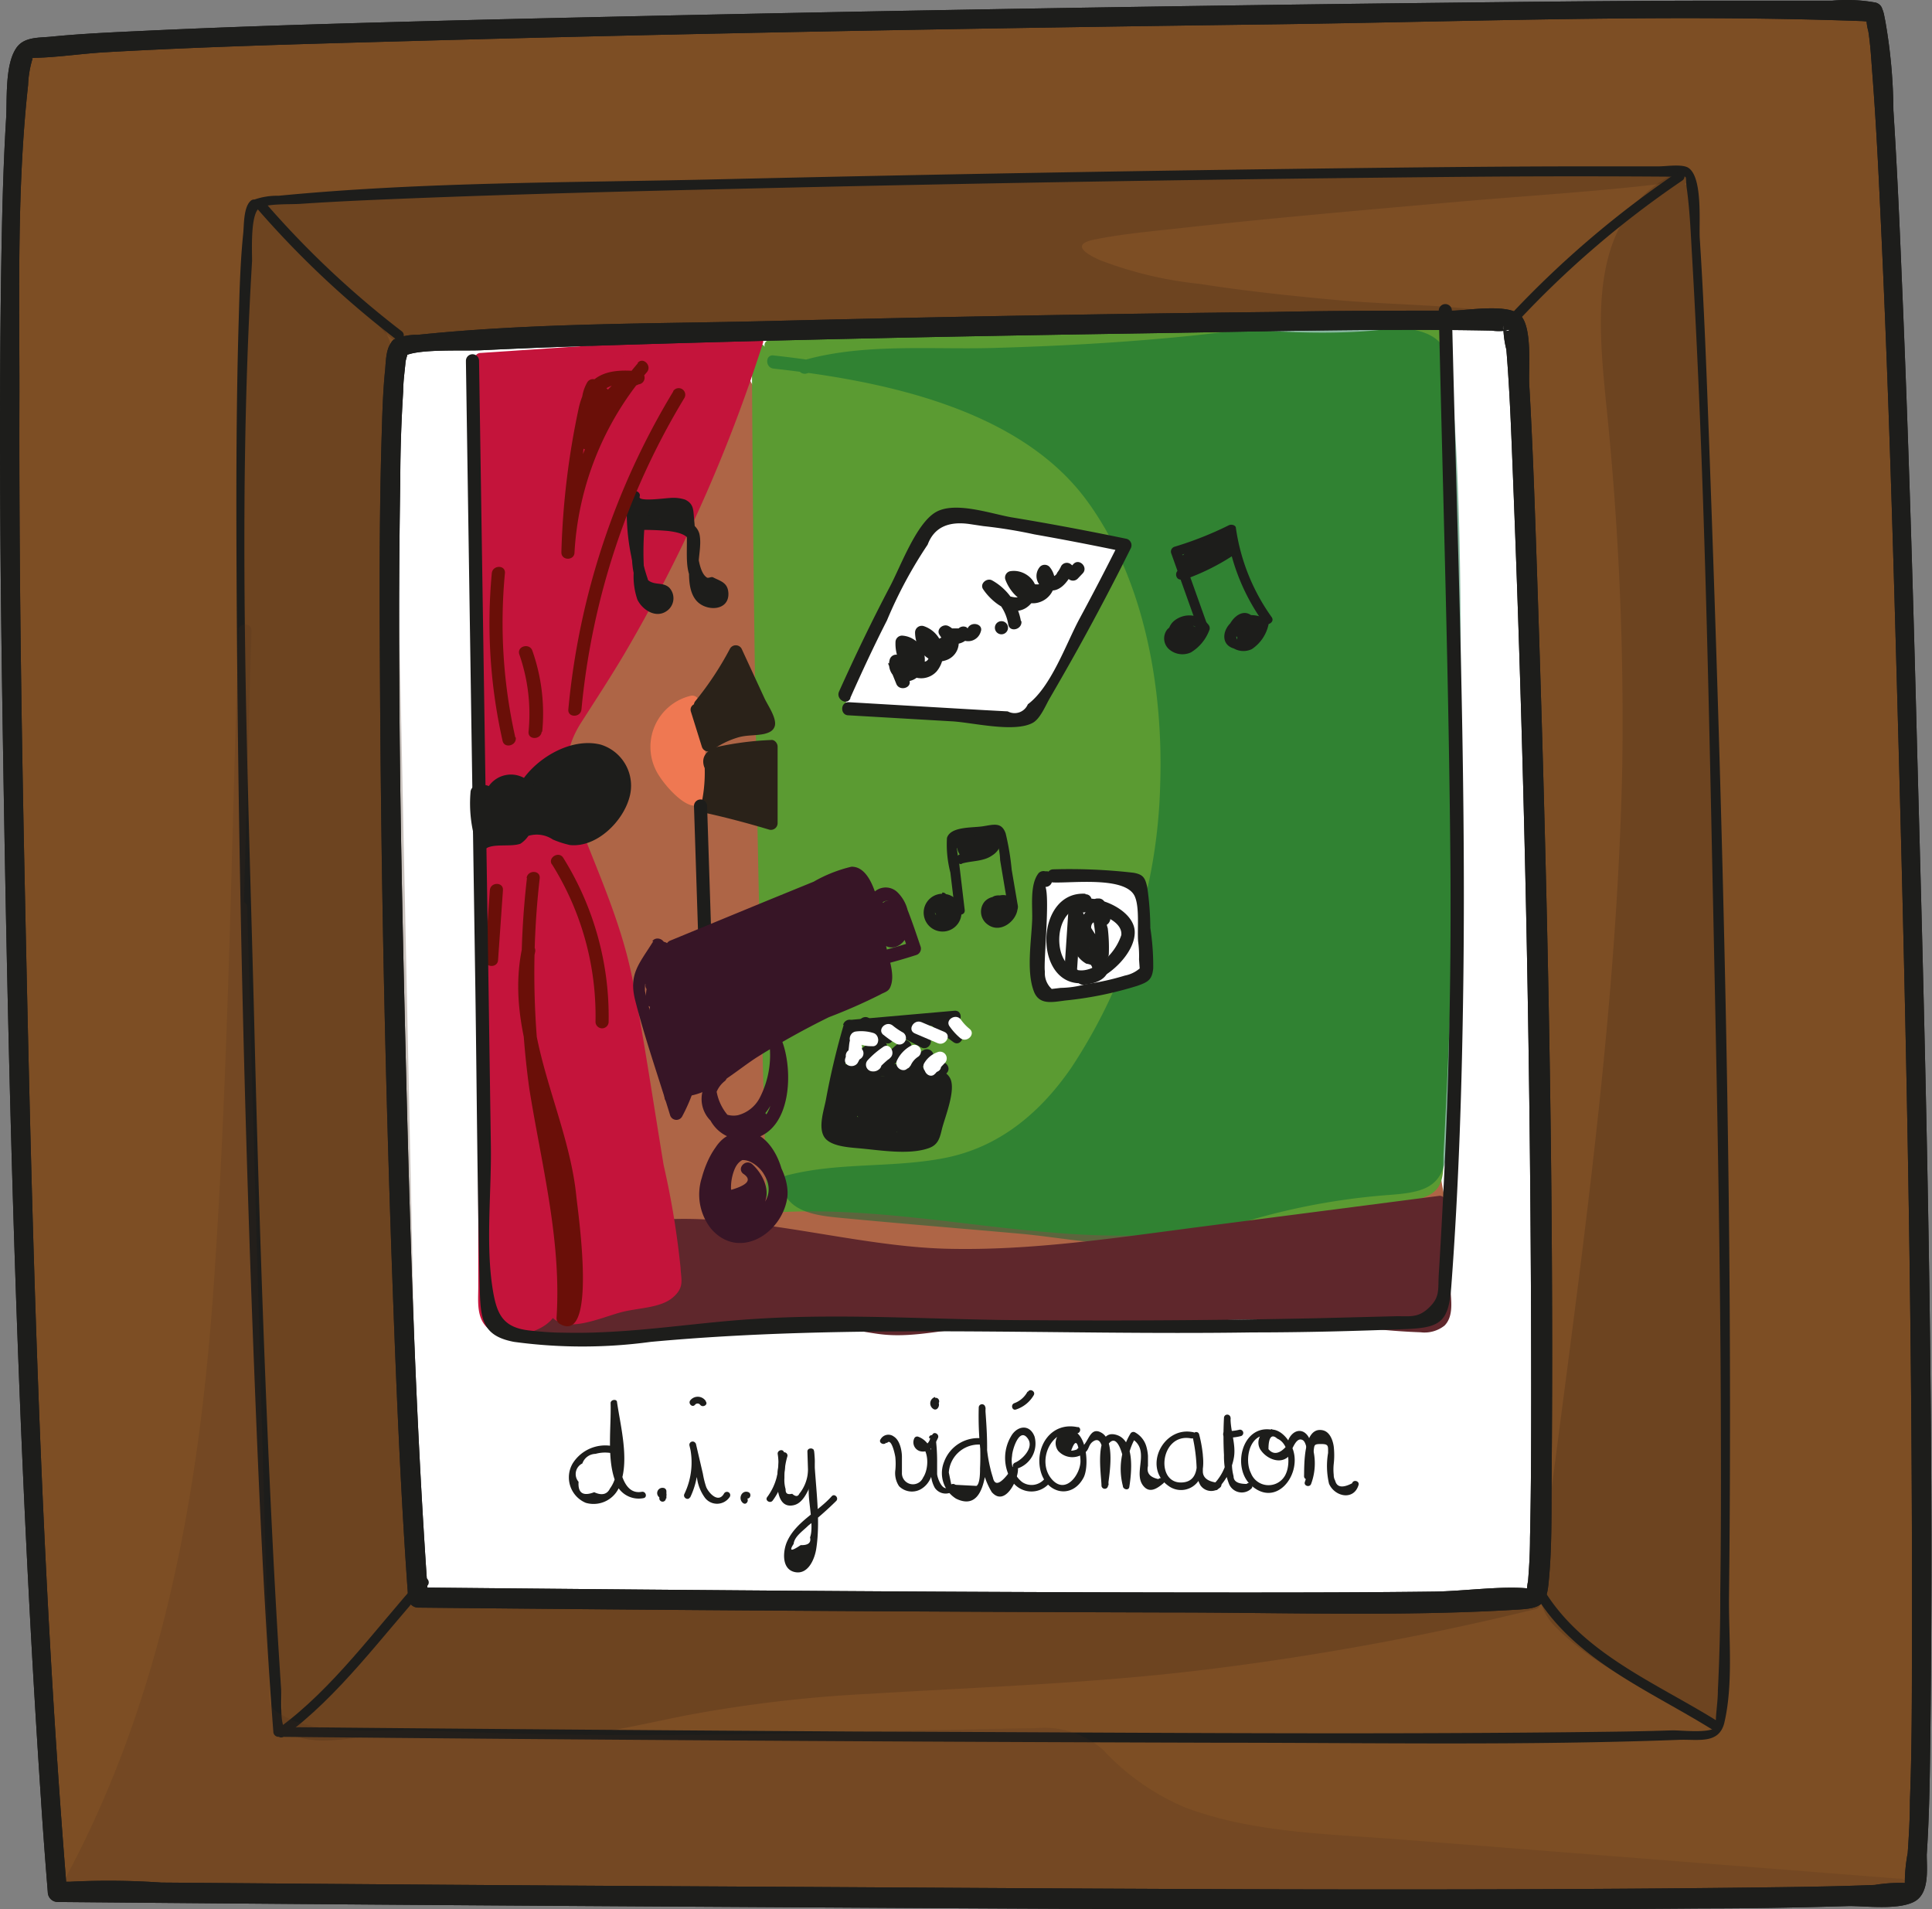 <svg id="Calque_1" data-name="Calque 1" xmlns="http://www.w3.org/2000/svg" viewBox="0 0 147.16 145.41"><rect x="0" y="0" width="147.16" height="145.41" fill="#808080" stroke="none"/><defs><style>.cls-1{fill:#fff;}.cls-2{fill:#5f272c;}.cls-3{fill:#ae6546;}.cls-4{fill:#5b9b32;}.cls-5{opacity:0.47;}.cls-6{fill:#063;}.cls-7{fill:#c4143b;}.cls-8{fill:#7d4e24;}.cls-9{fill:#1d1d1b;}.cls-10{opacity:0.27;}.cls-11{fill:#432918;}.cls-12{opacity:0.15;}.cls-13{fill:#6a0f08;}.cls-14{fill:#ef7852;}.cls-15{fill:#2a2219;}.cls-16{fill:#371526;}</style></defs><title>47</title><path class="cls-1" d="M803.57,491.88a368.56,368.56,0,0,0-.44,85.41c.89,7.88,2.75,16.82,9.65,20.73,3.22,1.81,7,2.18,10.71,2.5q10.93,1,21.87,1.78c15.47,1.17,31.11,2.15,46.42-.31a21.84,21.84,0,0,0,8.58-2.78c3.84-2.5,5.94-7,7.24-11.34,4.59-15.36,1.69-31.81,1.21-47.83-.47-15.35,1.21-31.39-4.93-45.46-.64-1.48-1.47-3-2.93-3.7a7.14,7.14,0,0,0-3.12-.44l-83.3.56c-3,0-6.61.41-7.94,3.1" transform="translate(-780.24 -467.93)"/><path class="cls-2" d="M803.07,491.88A378.54,378.54,0,0,0,800.36,537c0,14.36.56,29,2.65,43.2.71,4.85,1.89,10,4.84,14,3.19,4.35,7.89,5.95,13.08,6.56,7.45.86,15,1.3,22.44,1.87s14.89,1.12,22.35,1.3A148.71,148.71,0,0,0,888,603c5.47-.68,11.42-1.36,15.33-5.68s5.32-10.18,6.28-15.6a94.1,94.1,0,0,0,1-20.33c-.3-7.14-1-14.25-1.2-21.38-.21-6.85,0-13.7-.22-20.54a79.82,79.82,0,0,0-2.53-18.85c-1.22-4.34-2.58-10.4-7.93-10.71-8.46-.48-17.11.11-25.59.17l-24.79.17-25.78.17c-3.53,0-7.22-.25-10.72.22-2.3.31-4.38,1.11-5.59,3.18a.5.5,0,0,0,.86.5c1.55-2.64,4.77-2.79,7.51-2.85,3.64-.07,7.28-.05,10.91-.07l20.83-.14,40.66-.28,9.91-.06c2.19,0,4.26-.05,5.64,2a21.21,21.21,0,0,1,2.2,5,66.83,66.83,0,0,1,3.24,18c.38,6.25.25,12.51.3,18.76,0,6.44.46,12.85.87,19.27.81,12.4,1.84,26.38-3.52,38a15.84,15.84,0,0,1-5.46,6.83c-2.79,1.82-6.18,2.38-9.42,2.88A135.32,135.32,0,0,1,870.57,603c-13.72,0-27.45-1.34-41.12-2.49-6.13-.51-13.61-.18-18.55-4.44-4-3.48-5.66-8.93-6.58-14a191,191,0,0,1-2.17-21.48q-.75-11.29-.79-22.61a376.48,376.48,0,0,1,2.71-46.14c.07-.64-.93-.63-1,0Z" transform="translate(-780.24 -467.93)"/><path class="cls-3" d="M835.41,493.66a96.6,96.6,0,0,1-8.74,16.67,62.33,62.33,0,0,0-4.15,6.75c-3.49,7.17-3.16,15.59-1.86,23.45s3.49,15.66,3.46,23.63a53.75,53.75,0,0,1,10.1-1c4.13.1,8.18,1.13,12.29,1.36,4.66.26,9.31-.5,13.94-1.09a183.57,183.57,0,0,1,27.63-1.4c.65,0,1.46,0,1.72-.65a1.67,1.67,0,0,0,0-.86l-.9-7.08a1.58,1.58,0,0,0-.33-.95,1.66,1.66,0,0,0-1.2-.36c-5.29-.11-10.59.18-15.86-.16a25.3,25.3,0,0,1-8.41-1.69c-5.89-2.51-9.65-8.3-12.58-14-3.54-6.88-6.47-14.39-6.09-22.12.15-3,.76-6.22-.63-8.9s-4.73-4.24-6.3-7a12.71,12.71,0,0,0-1.25-2.15,2,2,0,0,0-2.23-.66" transform="translate(-780.24 -467.93)"/><path class="cls-3" d="M834.93,493.52a101.9,101.9,0,0,1-9.17,17.3c-3.17,4.8-5.58,9.39-6.26,15.18-1.51,12.92,4,25.31,4.12,38.16a.51.51,0,0,0,.63.48,53.11,53.11,0,0,1,10-1c3.18.08,6.3.71,9.45,1.09,6.32.78,12.48-.33,18.74-1.06a183.32,183.32,0,0,1,19.74-1.21c1.48,0,3,0,4.45,0a7.21,7.21,0,0,0,2.62-.08c1.87-.71,1-3,.78-4.56s.07-4.4-1-5.62-4.66-.64-6.09-.63c-6.14,0-13,.67-18.88-1.5-5.55-2.05-9.21-7-12-12a56.71,56.71,0,0,1-6.62-17,44,44,0,0,1-.26-10.26c.11-2.53-.14-4.95-1.71-7S839.4,500.32,838,498c-1-1.66-1.74-3.6-4-3-.62.15-.36,1.12.27,1,1.48-.36,4.22,4.36,5.35,5.41,2.23,2.05,4.3,3.73,4.63,7,.26,2.51-.27,5.06-.24,7.58a33.21,33.21,0,0,0,.93,7.15,59.52,59.52,0,0,0,5.61,14.12c2,3.87,4.45,7.74,7.83,10.61a20.32,20.32,0,0,0,11.51,4.5,83.54,83.54,0,0,0,8.66.31c1.33,0,2.65,0,4,0s3.9-.54,5,0c1.46.78,1.37,3.44,1.54,4.79.19,1.52,1.06,3.4-.87,4.11-1,.39-2.82,0-4,0-1.65,0-3.3,0-5,0-5.93.14-11.86.56-17.75,1.28-6.61.8-12.87,1.64-19.51.71a54.29,54.29,0,0,0-9.08-.85,64.16,64.16,0,0,0-8.85,1l.63.49c-.09-12.58-5.39-24.68-4.21-37.32.63-6.62,3.69-11.56,7.18-17a99.83,99.83,0,0,0,8.3-16c.25-.6-.72-.86-1-.27Z" transform="translate(-780.24 -467.93)"/><path class="cls-4" d="M838,494.61q.15,32.6,1.14,65.17c8.07-.62,16.09,1.62,24.19,1.81,6.15.15,12.26-.89,18.32-1.92l6.86-1.17a1.45,1.45,0,0,0,.79-.31,1.43,1.43,0,0,0,.31-1q1.8-32.21.55-64.47c-5.59,1.6-11.53.89-17.32.48A164.83,164.83,0,0,0,839,494.34" transform="translate(-780.24 -467.93)"/><path class="cls-4" d="M837.51,494.61q.15,32.6,1.14,65.17a.5.5,0,0,0,.5.5c10.07-.64,19.91,2.42,30,1.63,4.91-.38,9.76-1.27,14.61-2.1,1.44-.24,4.71-.12,5.8-1.19.76-.74.59-1.94.64-2.91q1.69-31.46.47-63a.5.5,0,0,0-.63-.48c-8.37,2.2-17.4.23-25.92.08a168.47,168.47,0,0,0-25.29,1.53c-.63.08-.36,1.05.27,1a165.32,165.32,0,0,1,27-1.44c8,.23,16.35,1.91,24.24-.17l-.63-.48q.68,17.59.46,35.22-.12,8.67-.45,17.35-.16,4.47-.4,8.92c-.06,1.2.31,3.08-.89,3.79s-3.57.61-4.9.84c-6,1-12.08,2.17-18.21,2.25-5.5.08-10.92-.9-16.37-1.49-2.62-.29-5.3-.13-7.9-.42-.67-.08-.89.26-1.39-.4a8.89,8.89,0,0,1-.06-2c0-1.65-.1-3.29-.14-4.94q-.24-8.88-.42-17.77-.4-19.74-.49-39.5a.5.5,0,0,0-1,0Z" transform="translate(-780.24 -467.93)"/><g class="cls-5"><path class="cls-6" d="M839.13,495.48a58.13,58.13,0,0,1,13.54,3,24.87,24.87,0,0,1,8.19,4.4c3.19,2.78,5.13,6.73,6.39,10.77a43,43,0,0,1-3.33,33.11c-2.11,3.83-5,7.49-9.08,9.07-4.59,1.79-9.85.65-14.57,2-.12,1.43,1.75,2.05,3.18,2.17L864.64,562a16.88,16.88,0,0,0,3.48.06c4.58-.57,8.56-4.94,13-3.85a11,11,0,0,0-9.73,3.51A49.64,49.64,0,0,1,887,558.38a3.28,3.28,0,0,0,2.44-.78,3.1,3.1,0,0,0,.54-1.82c1.63-19.78.93-39.67.24-59.5a2.89,2.89,0,0,0-.57-2,2.75,2.75,0,0,0-1.44-.64c-5.59-1.22-11.38-.27-17.07.34-7.59.81-15.23,1-22.86,1.11a22.37,22.37,0,0,0-6.78.78" transform="translate(-780.24 -467.93)"/><path class="cls-6" d="M839.13,496c8.22.91,18.77,3,23.94,10.12,4.37,6,5.79,14.31,5.54,21.58a40.89,40.89,0,0,1-6.75,21.52c-2.35,3.43-5.48,6.08-9.64,6.9-4,.79-8.11.3-12.08,1.34a.5.5,0,0,0-.37.48c.21,2.35,2.74,2.58,4.65,2.76,4.49.43,9,.79,13.48,1.19,3.77.33,8.06,1.37,11.78.34s7.16-4.31,11.36-3.55l.13-1a11.78,11.78,0,0,0-10.09,3.66c-.32.33,0,1,.49.83a51.36,51.36,0,0,1,14.48-3.23c2.85-.21,4.18-.62,4.45-3.65.87-9.71,1-19.5,1-29.24s.12-19.95-.75-29.77c-.26-3-2.1-3.21-4.85-3.53-4.76-.55-9.53.16-14.26.68-5.21.56-10.45.85-15.7,1-4.77.14-9.91-.38-14.54.95a.5.5,0,0,0,.27,1c3.8-1.1,8-.76,11.89-.85,4.13-.1,8.26-.25,12.38-.56s7.93-.84,11.9-1.18a47.14,47.14,0,0,1,5.7-.19,26.1,26.1,0,0,1,3.64.37c1.65.29,2.26,1.08,2.59,2.84a40.63,40.63,0,0,1,.21,6q.11,3.22.2,6.45.2,6.45.28,12.9c.11,8.27,0,16.54-.36,24.79-.13,2.48-.28,5-.47,7.43-.13,1.75-.66,3.41-2.6,3.58-1.09.1-2.18.15-3.27.27a52.53,52.53,0,0,0-12.41,3.06l.49.84a10.84,10.84,0,0,1,9.38-3.37c.55.07.69-.88.13-1-3.71-.68-6.66,1.42-9.92,2.83-5.06,2.18-11.53.51-16.85,0l-7.71-.68c-1.27-.11-3.14,0-4.35-.47-.57-.24-1.43-.27-1.23-1.24.07-.31,2.62-.41,2.87-.43,4.46-.42,9,0,13-2.46,7-4.31,10.56-13.95,11.87-21.68,1.41-8.36.57-17.73-3.42-25.32-5-9.49-16.59-12.21-26.46-13.31-.63-.07-.63.93,0,1Z" transform="translate(-780.24 -467.93)"/></g><path class="cls-2" d="M819.55,567.65c.28,1.31,2,1.57,3.34,1.54,6-.11,12-.22,18-.88,2.07-.24,6.06.9,8.14.89,2.86,0,3.76-.94,6.6-.71,8.35.68,16.76-1.13,25.11-.39,2.58.22,5.15.7,7.74.8a1.92,1.92,0,0,0,1.47-.36,2,2,0,0,0,.35-1.55l-.41-7.48-21.36,2.77c-6.46.84-13,1.68-19.49,1.06-4.28-.4-8.47-1.43-12.73-1.89s-8.74-.33-12.63,1.47a16,16,0,0,0-2.81,1.69" transform="translate(-780.24 -467.93)"/><path class="cls-2" d="M819.07,567.78c.94,2.29,3.66,1.92,5.72,1.88,4.1-.08,8.21-.18,12.3-.5a38.75,38.75,0,0,1,5.15-.35c1.66.09,3.29.5,4.93.72,3,.41,5.88-.67,8.91-.5,8.54.46,17.07-1.22,25.6-.34a49.82,49.82,0,0,0,6.77.71,2.45,2.45,0,0,0,1.82-.51c.72-.73.49-1.94.45-2.83-.1-2.19-.24-4.37-.36-6.55,0-.25-.21-.54-.5-.5l-18.44,2.39c-6.3.82-12.63,1.79-19,1.64-10.53-.25-22.28-5.66-31.84,1.14-.52.37,0,1.24.51.86,8.44-6,18.6-2.07,27.92-1.2,10,.94,20.27-1.16,30.17-2.45l7.29-.94c.78-.1,2.38-.69,2.95,0,.43.53.19,3.55.23,4.21.06,1.27.45,3.18-1.2,3.75-.89.31-3-.24-3.87-.35a71.48,71.48,0,0,0-7.73-.63c-5,0-10,.55-15,.69-2.39.07-4.77-.18-7.15-.15-1.94,0-3.78.74-5.72.74a50.55,50.55,0,0,1-5.73-.78,30.46,30.46,0,0,0-6.18.24c-2.83.22-5.67.33-8.51.41-1.76,0-7.68,1.06-8.54-1.05-.24-.59-1.21-.33-1,.26Z" transform="translate(-780.24 -467.93)"/><path class="cls-7" d="M816.74,495.8q.53,35.57.42,71.14a2.82,2.82,0,0,0,.25,1.41c.65,1.09,2.28.78,3.47.33a1.59,1.59,0,0,0,1.33-1.87,35.45,35.45,0,0,0-.63-6.16l.71,6.23a1.67,1.67,0,0,0,.39,1.09,1.73,1.73,0,0,0,1.59.15l5.91-1.37a2,2,0,0,0,1.32-.71,2,2,0,0,0,.11-1.39L828.54,546a52.22,52.22,0,0,0-1.89-8.5c-1.11-3.26-2.87-6.31-3.66-9.67a5.93,5.93,0,0,1-.16-2.61,7.39,7.39,0,0,1,1.25-2.47,113.62,113.62,0,0,0,13.81-28.84l-21,1.41" transform="translate(-780.24 -467.93)"/><path class="cls-7" d="M816.24,495.8q.38,25.69.43,51.38,0,6.42,0,12.84c0,2,0,4,0,5.93,0,1.09-.17,2.41.79,3.19,1.18,1,4,.38,4.89-.83,1.25-1.79.07-5.78-.28-7.79-.1-.55-1.05-.43-1,.13.24,2.09.28,4.32.73,6.37.18.83.34,1.38,1.21,1.67,1.32.44,3.49-.58,4.76-.87s2.82-.3,3.72-1.07.63-1.35.59-2.24a64,64,0,0,0-1.29-7.84c-.76-4.6-1.44-9.21-2.3-13.79-.79-4.24-2.44-7.9-4-11.89-1.08-2.82-1.76-5.23,0-8,1.12-1.75,2.26-3.49,3.32-5.28a116.48,116.48,0,0,0,10.55-23.68.51.51,0,0,0-.49-.63l-21,1.41c-.64,0-.64,1,0,1l21-1.41-.48-.63a115.41,115.41,0,0,1-9.12,21.12c-1.7,3.06-4.07,5.94-5.54,9.1-1.2,2.59.14,5.59,1.13,8a56.58,56.58,0,0,1,3.41,9.8c.84,4,1.4,8.09,2.06,12.14l1,5.88c.16,1,.42,2,.49,2.94a2.27,2.27,0,0,1-.3,2.21c0,1-.42,1.47-1.31,1.43-.8.4-4.24,1.4-5.06,1.18-2-.54-1.87-5.35-2.06-7l-1,.14c.27,1.51.82,3.59.58,5.14a2.72,2.72,0,0,1-2.15,2.57c-1.61.22-1.74-1.38-1.86-2.55-.34-3.21,0-6.65,0-9.88q0-10.12,0-20.25-.1-20-.4-40a.5.5,0,0,0-1,0Z" transform="translate(-780.24 -467.93)"/><path class="cls-8" d="M923,468.83c1.91.7,5.15,141.92,2.9,143.17s-141.23,0-141.23,0c-3.16-38.46-5-138.55-2.37-140.26S921.05,468.14,923,468.83ZM810.67,494.45c-1.59,1.15-.47,69.09,1.43,95.2,0,0,83.79.85,85.15,0s-.6-96.71-1.75-97.18S812.26,493.29,810.67,494.45Z" transform="translate(-780.24 -467.93)"/><path class="cls-9" d="M922.58,469.48c-.42-.23-.12-.39-.17,0a4,4,0,0,0,.14.83c.16,1,.22,2.11.3,3.16.27,3.48.45,7,.61,10.46.54,11.25.89,22.5,1.2,33.75.71,25.17,1.28,50.37,1.21,75.56,0,3.94,0,7.88-.15,11.82,0,1.34-.08,2.67-.17,4a12.38,12.38,0,0,0-.22,2.23c.06.43.25.1,0,.05a11.71,11.71,0,0,0-2.28.15c-3.16.13-6.31.16-9.47.2-24.15.28-48.31.09-72.45-.05q-18-.09-36-.23l-12.61-.1a58.43,58.43,0,0,0-7-.06c-.3,0-.63,0-.93,0l.75.75c-2.06-25.27-2.67-50.7-3.2-76-.27-12.74-.46-25.49-.42-38.23,0-7.74-.19-15.65.66-23.36a7.76,7.76,0,0,1,.36-2.08c0,.11-.38,0,.33,0,1.65-.05,3.46-.32,5.16-.42,7.58-.43,15.17-.63,22.76-.84,22.16-.62,44.32-1,66.49-1.29,14.78-.2,29.65-.78,44.43-.25.28,0,.93.08.81.05.92.28,1.32-1.17.4-1.45a12.21,12.21,0,0,0-3.31-.15c-2.68,0-5.35,0-8,0-8.94,0-17.88.12-26.81.22q-34.18.42-68.37,1.24c-8.48.22-17,.44-25.45.84-2.34.11-4.68.21-7,.44-1,.1-2.14,0-2.72.9-.87,1.32-.66,3.95-.76,5.43-.23,3.81-.31,7.64-.37,11.45-.18,11.92-.06,23.84.13,35.76.42,26.9,1.1,53.85,2.9,80.7.15,2.36.33,4.72.52,7.08a.76.76,0,0,0,.75.75q24.33.22,48.67.36c25.55.15,51.09.34,76.64.13,3.72,0,7.44-.07,11.16-.18,1.32,0,3.66.3,4.9-.31s1-2.51,1-3.61c.21-3.17.24-6.36.28-9.54.3-24.7-.32-49.44-1-74.13-.31-12.19-.67-24.38-1.19-36.56-.17-4.21-.36-8.42-.63-12.62a40.54,40.54,0,0,0-.63-6.87c-.1-.44-.13-1-.58-1.23C922.49,467.73,921.73,469,922.58,469.48Z" transform="translate(-780.24 -467.93)"/><path class="cls-9" d="M810.14,493.92c-.53.5-.5,1.58-.57,2.23-.17,1.67-.21,3.35-.26,5-.18,5.93-.16,11.87-.13,17.81q.12,23.94,1,47.86c.28,7.6.6,15.21,1.15,22.8a.77.77,0,0,0,.75.75q28.56.29,57.14.37c8.85,0,17.81.32,26.66-.22,1.56-.1,2.13-.27,2.3-1.89.3-2.83.22-5.73.25-8.57.19-23.46-.38-47-1.18-70.42-.14-4.16-.29-8.32-.53-12.47-.06-1.14.26-4.33-.68-5.24s-4.1-.34-5.21-.34c-4.54,0-9.08,0-13.62.1q-19,.21-37.94.68c-9,.23-18.21.13-27.2,1.06a4.4,4.4,0,0,0-1.8.34.75.75,0,0,0,.76,1.29c1-.59,4.55-.38,6-.46,4.69-.23,9.39-.37,14.09-.51,12.24-.36,24.49-.59,36.74-.78,8.67-.13,17.36-.37,26-.2a3.85,3.85,0,0,0,1.07,0c.83-.25-.42.43-.18-.39a7.36,7.36,0,0,0,.23,1.84c.27,3.28.38,6.58.51,9.86q1.36,34.42,1.38,68.93c0,3.91,0,7.82-.09,11.72,0,1.1-.06,2.2-.15,3.29a4.24,4.24,0,0,0-.09.74c.06.34.53-.14.19-.18-2-.23-5,.2-7.24.23-4.78.06-9.56.07-14.34.07-20.62,0-41.23-.17-61.85-.37H812.1l.75.75c-1-14.15-1.4-28.36-1.74-42.53s-.62-28.39-.38-42.57c0-2.25.08-4.5.22-6.75,0-.71.1-1.42.17-2.13,0-.34.28-.89.08-.69C811.91,494.31,810.84,493.25,810.14,493.92Z" transform="translate(-780.24 -467.93)"/><g class="cls-10"><path class="cls-11" d="M907.86,481.35l-23.25.35-32.48.49-13.69.2c-12.74.19-24.87.63-37.92,1.16a46.43,46.43,0,0,0,8.49,8.18,23.05,23.05,0,0,1,1.64,1.78,22.15,22.15,0,0,0,3.09-.28c11.22-.66,21.72-.65,33-.86,16.32-.3,31.87-.5,48.79.1-2.36-.5-36.14-1.83-33.28-6.36.69-1.09,41.75-4.24,45.64-4.76" transform="translate(-780.24 -467.93)"/><path class="cls-11" d="M907.86,480.85c-35.78.54-71.58.75-107.34,2.2a.5.5,0,0,0-.35.85,57.26,57.26,0,0,0,7.82,7.67c.69.56,1.56,1.87,2.31,2.29a3.62,3.62,0,0,0,2.09,0c9.06-1,18.35-.79,27.45-.92,18.56-.27,37.11-.65,55.66,0,.56,0,.7-.88.14-1-4.42-.84-9.13-.75-13.6-1.16-3.48-.32-7-.69-10.43-1.23a29.39,29.39,0,0,1-7.64-1.83c-1.31-.6-2-1.22-.35-1.55,2.19-.44,4.45-.63,6.67-.88,7-.77,14.06-1.38,21.1-2,5.48-.48,11-.79,16.47-1.49.63-.08.64-1.08,0-1C895,482.5,882,483,869.09,484.48c-1.27.14-8.58,0-7.4,2.76.64,1.5,3.31,2,4.65,2.34a76.07,76.07,0,0,0,9.83,1.64c4.07.48,8.14.83,12.22,1.14a64.83,64.83,0,0,1,7,.59l.13-1c-17.9-.62-35.8-.29-53.71,0-9,.13-18,.18-27.06.72-.91.05-3.13.68-3.82.37s-2.21-2.16-2.85-2.67a52.39,52.39,0,0,1-7.18-7.18l-.36.86c35.76-1.45,71.56-1.66,107.34-2.2a.5.5,0,0,0,0-1Z" transform="translate(-780.24 -467.93)"/></g><g class="cls-10"><path class="cls-11" d="M799.76,483.75q-1.62,57.38,2.36,114.72l-.35.14c.11.92,1.44,1.28,2.52,1.31,3.05.09,6.06-.66,9.11-.67,2.53,0,5,.48,7.56.52,4.17.07,8.22-1.09,12.3-1.86,8.3-1.57,16.87-1.59,25.34-2.09A214.31,214.31,0,0,0,897,590a220.05,220.05,0,0,1-24.22.67c-2.78-.12-5.55-.35-8.33-.43-5.19-.13-10.37.28-15.56.33-2.93,0-5.87-.05-8.8-.13l-27.88-.8-.53.27-.8-38-.19-9-1-47.2a4.65,4.65,0,0,0-.25-1.7,5.43,5.43,0,0,0-1.32-1.65l-8.35-8Z" transform="translate(-780.24 -467.93)"/><path class="cls-11" d="M799.26,483.75q-.81,28.94-.21,57.88.3,14.34,1,28.68.33,7.17.74,14.33c.13,2.3.27,4.61.42,6.91.05.8.68,6.5.48,6.58a.51.51,0,0,0-.35.62c1,2.42,4.6,1.68,6.64,1.47a49.22,49.22,0,0,1,6.41-.46c2.22.08,4.41.48,6.62.51,3.9.05,7.69-.94,11.49-1.69a103,103,0,0,1,13.89-1.64c8.53-.52,17-.79,25.54-1.83a214.59,214.59,0,0,0,25.29-4.63c.54-.13.44-1-.13-1-7.42.48-14.85,1-22.28.74-7.19-.2-14.25-.53-21.45-.28-7.38.26-14.76-.07-22.14-.28l-11-.31-6-.17a5.16,5.16,0,0,0-2.77.28l.75.43L811,532.55,810.41,504c0-2.46-.08-4.92-.15-7.38a6.13,6.13,0,0,0-.76-3.63c-1.11-1.65-3-3-4.46-4.4L802.26,486c-.54-.53-1.91-1.43-2-2.2s-1.07-.64-1,0c.14,1.22,1.06,1.72,2,2.57l5.21,5a14.55,14.55,0,0,1,1.91,1.85c1.16,1.63.93,3.59,1,5.44l.15,6.88.59,28,1.18,56.38a.51.51,0,0,0,.76.43c1.17-.6,3.45-.11,4.75-.07l5.47.15,11,.32c7.21.2,14.39.44,21.61.17,7-.26,13.94.21,21,.36S890,591,897,590.5l-.13-1c-15.59,3.8-31.28,5.46-47.27,6.24a160.08,160.08,0,0,0-22.15,2.82c-4.21.8-8,.51-12.2.24a32.05,32.05,0,0,0-5.54.19c-1.43.16-6.74,1.31-7.5-.53l-.35.62.35-.15a.51.51,0,0,0,.37-.48q-4-57.27-2.36-114.72C800.28,483.11,799.28,483.11,799.26,483.75Z" transform="translate(-780.24 -467.93)"/></g><g class="cls-10"><path class="cls-11" d="M908.67,481.29A9.59,9.59,0,0,0,903,488c-.72,2.8-.41,5.71-.12,8.57.68,6.75,1.24,13.52,1.42,20.3.5,18.59-1.87,37.15-4.24,55.64l-2,15.31a4.57,4.57,0,0,0,.18,2.62,5.21,5.21,0,0,0,1.7,1.77,53.68,53.68,0,0,0,10.74,6.2l.1-21.31c.14-31.59.28-63.21-2.35-94.72" transform="translate(-780.24 -467.93)"/><path class="cls-11" d="M908.42,480.86c-7.23,3.13-6.5,11.06-5.86,17.62a234.4,234.4,0,0,1,1.25,27.66c-.37,18.42-3,36.72-5.36,55-.31,2.43-.81,4.91-.94,7.36a4,4,0,0,0,1.14,3.26c3.07,3.16,7.84,5.33,11.81,7.09a.51.51,0,0,0,.75-.43c.17-38.67.94-77.45-2.25-116-.05-.64-1.05-.65-1,0,3.19,38.58,2.42,77.36,2.25,116L911,598a54.6,54.6,0,0,1-9.67-5.43c-1.29-.92-2.64-2-2.79-3.73a12.47,12.47,0,0,1,.27-2.43l.8-6.22c1-8.07,2.1-16.14,3-24.22,1.87-16.38,2.89-32.78,1.68-49.24-.33-4.5-1-9-1.18-13.49-.23-4.79,1.13-9.44,5.84-11.47.59-.26.08-1.12-.51-.87Z" transform="translate(-780.24 -467.93)"/></g><path class="cls-9" d="M799.34,483.22c-.55.48-.51,1.81-.57,2.45-.22,2.12-.28,4.26-.34,6.39-.22,7.21-.2,14.43-.16,21.64q.18,29.25,1.33,58.49c.36,9.22.76,18.44,1.46,27.64a.39.39,0,0,0,.38.38q35.74.35,71.5.45c11.72,0,23.48.22,35.2-.22,1.46-.05,3,.34,3.43-1.25.72-3,.33-6.66.37-9.74.33-29.38-.46-58.83-1.53-88.19-.19-5.06-.37-10.13-.7-15.18-.07-1.11.25-4.65-.87-5.37-.47-.31-1.76-.1-2.28-.11-1.73,0-3.46,0-5.19,0-5.9,0-11.81.06-17.71.13q-24.24.29-48.48.85c-11.2.27-22.56.18-33.73,1.26a5.22,5.22,0,0,0-2,.35.37.37,0,0,0,.38.64c.72-.43,2.49-.31,3.38-.38,2.65-.18,5.31-.29,8-.4,8.26-.33,16.52-.54,24.78-.73q28.33-.68,56.68-.93,7.59-.06,15.17,0c1.07,0,.73-.22.88.88.25,1.8.31,3.64.42,5.45.94,16.41,1.24,32.87,1.59,49.31.37,17.47.73,35,.54,52.43,0,2.41-.06,4.82-.18,7.22,0,.71-.11,1.42-.15,2.13,0,.27-.29.92,0,.69-.6.47-2.67.2-3.37.22-2.6.09-5.2.11-7.81.14-18,.19-36.08,0-54.12-.05q-21.31-.13-42.63-.33c-.29,0-1.06.14-1.32,0-.47-.27.49.59.18,0s-.17-2.27-.22-3c-.33-4.82-.58-9.64-.81-14.47-.54-11.73-.92-23.46-1.21-35.2-.48-19.58-1.37-39.41-.19-59,0-.77-.13-3.46.51-4C800.23,483.44,799.7,482.91,799.34,483.22Z" transform="translate(-780.24 -467.93)"/><path class="cls-9" d="M799.82,483.81a72.08,72.08,0,0,0,10.64,10c.38.3.76-.36.38-.65a70.7,70.7,0,0,1-10.49-9.9c-.31-.36-.84.17-.53.53Z" transform="translate(-780.24 -467.93)"/><path class="cls-9" d="M908,481.06a75.12,75.12,0,0,0-12.85,11c-.33.35.2.88.53.53a73.43,73.43,0,0,1,12.7-10.91c.4-.27,0-.92-.38-.65Z" transform="translate(-780.24 -467.93)"/><path class="cls-9" d="M801.85,600.19c4.2-3.05,7.49-7.66,10.95-11.49.32-.36-.21-.89-.53-.53-3.4,3.77-6.66,8.37-10.79,11.37-.39.29,0,.94.37.65Z" transform="translate(-780.24 -467.93)"/><path class="cls-9" d="M897.07,589.2c3,5.19,8.9,7.5,13.77,10.57.41.26.79-.39.38-.65-4.76-3-10.54-5.24-13.5-10.3a.38.38,0,0,0-.65.38Z" transform="translate(-780.24 -467.93)"/><g class="cls-12"><path class="cls-11" d="M798.91,516l-1.1,32.75c-.72,21.26-1.63,43.23-12.16,62.48,19.44.43,38.88.87,58.33,1q40.51.38,81-.75l-42.64-3.3c-6.31-.48-13.3-1.27-17.36-5.45a10,10,0,0,0-2.33-2.11,8.54,8.54,0,0,0-4.23-.53c-18.39.82-36.84.73-55.22-.28a3.76,3.76,0,0,1-2.2-.58,2.68,2.68,0,0,1-.74-2.14l-1.71-60" transform="translate(-780.24 -467.93)"/><path class="cls-11" d="M798.41,516c-.56,16.53-.75,33.13-1.88,49.64-1.08,15.68-3.78,31.36-11.31,45.34a.5.5,0,0,0,.43.75c36.24.81,72.47,1.42,108.73.92q15.32-.21,30.62-.63a.5.5,0,0,0,0-1l-38.18-3c-5.42-.42-11.18-.49-16.33-2.44a18.12,18.12,0,0,1-6.21-4.36,6.74,6.74,0,0,0-5.11-1.67c-12.42.18-24.79.72-37.22.46-3.12-.06-6.25-.16-9.37-.28s-7.71.42-10.52-1c-1.53-.79-1.23-1-1.3-2.61,0-.66,0-1.32-.06-2l-.13-4.43-.28-9.84-1.22-42.8c0-.64-1-.65-1,0l1.15,40.34c.19,6.54.08,13.16.56,19.68.11,1.38.37,2.41,1.75,3a10,10,0,0,0,3.17.33l5.42.26q20.21.86,40.44.24c3-.09,6-.33,9-.33,3.47,0,4.77,2.69,7.37,4.36,3.87,2.5,8.67,3.14,13.16,3.57C895,609.94,910,610.85,925,612v-1c-36.23,1-72.47,1-108.71.36q-15.31-.29-30.64-.65l.43.75c7.34-13.6,10.16-28.83,11.32-44.1,1.3-17.08,1.44-34.27,2-51.38,0-.65-1-.65-1,0Z" transform="translate(-780.24 -467.93)"/></g><path class="cls-9" d="M922.58,469.48c-.42-.23-.12-.39-.17,0a4,4,0,0,0,.14.83c.16,1,.22,2.11.3,3.16.27,3.48.45,7,.61,10.46.54,11.25.89,22.5,1.2,33.75.71,25.17,1.28,50.37,1.21,75.56,0,3.94,0,7.88-.15,11.82,0,1.34-.08,2.67-.17,4a12.38,12.38,0,0,0-.22,2.23c.06.43.25.1,0,.05a11.71,11.71,0,0,0-2.28.15c-3.16.13-6.31.16-9.47.2-24.15.28-48.31.09-72.45-.05q-18-.09-36-.23l-12.61-.1a58.43,58.43,0,0,0-7-.06c-.3,0-.63,0-.93,0l.75.75c-2.06-25.27-2.67-50.7-3.2-76-.27-12.74-.46-25.49-.42-38.23,0-7.74-.19-15.65.66-23.36a7.76,7.76,0,0,1,.36-2.08c0,.11-.38,0,.33,0,1.65-.05,3.46-.32,5.16-.42,7.58-.43,15.17-.63,22.76-.84,22.16-.62,44.32-1,66.49-1.29,14.78-.2,29.65-.78,44.43-.25.28,0,.93.08.81.05.92.28,1.32-1.17.4-1.45a12.21,12.21,0,0,0-3.31-.15c-2.68,0-5.35,0-8,0-8.94,0-17.88.12-26.81.22q-34.18.42-68.37,1.24c-8.48.22-17,.44-25.45.84-2.34.11-4.68.21-7,.44-1,.1-2.14,0-2.72.9-.87,1.32-.66,3.95-.76,5.43-.23,3.81-.31,7.64-.37,11.45-.18,11.92-.06,23.84.13,35.76.42,26.9,1.1,53.85,2.9,80.7.15,2.36.33,4.72.52,7.08a.76.76,0,0,0,.75.75q24.33.22,48.67.36c25.55.15,51.09.34,76.64.13,3.72,0,7.44-.07,11.16-.18,1.32,0,3.66.3,4.9-.31s1-2.51,1-3.61c.21-3.17.24-6.36.28-9.54.3-24.7-.32-49.44-1-74.13-.31-12.19-.67-24.38-1.19-36.56-.17-4.21-.36-8.42-.63-12.62a40.54,40.54,0,0,0-.63-6.87c-.1-.44-.13-1-.58-1.23C922.49,467.73,921.73,469,922.58,469.48Z" transform="translate(-780.24 -467.93)"/><path class="cls-9" d="M810.14,493.92c-.53.5-.5,1.58-.57,2.23-.17,1.67-.21,3.35-.26,5-.18,5.93-.16,11.87-.13,17.81q.12,23.94,1,47.86c.28,7.6.6,15.21,1.15,22.8a.77.77,0,0,0,.75.75q28.56.29,57.14.37c8.85,0,17.81.32,26.66-.22,1.56-.1,2.13-.27,2.3-1.89.3-2.83.22-5.73.25-8.57.19-23.46-.38-47-1.18-70.42-.14-4.16-.29-8.32-.53-12.47-.06-1.14.26-4.33-.68-5.24s-4.1-.34-5.21-.34c-4.54,0-9.08,0-13.62.1q-19,.21-37.94.68c-9,.23-18.21.13-27.2,1.06a4.4,4.4,0,0,0-1.8.34.75.75,0,0,0,.76,1.29c1-.59,4.55-.38,6-.46,4.69-.23,9.39-.37,14.09-.51,12.24-.36,24.49-.59,36.74-.78,8.67-.13,17.36-.37,26-.2a3.85,3.85,0,0,0,1.07,0c.83-.25-.42.43-.18-.39a7.36,7.36,0,0,0,.23,1.84c.27,3.28.38,6.58.51,9.86q1.36,34.42,1.38,68.93c0,3.91,0,7.82-.09,11.72,0,1.1-.06,2.2-.15,3.29a4.24,4.24,0,0,0-.09.74c.06.34.53-.14.19-.18-2-.23-5,.2-7.24.23-4.78.06-9.56.07-14.34.07-20.62,0-41.23-.17-61.85-.37H812.1l.75.75c-1-14.15-1.4-28.36-1.74-42.53s-.62-28.39-.38-42.57c0-2.25.08-4.5.22-6.75,0-.71.1-1.42.17-2.13,0-.34.28-.89.08-.69C811.91,494.31,810.84,493.25,810.14,493.92Z" transform="translate(-780.24 -467.93)"/><path class="cls-9" d="M828.64,507.25l-.09,3.84a5.48,5.48,0,0,0,.24,2.51c.38.78,1.4,1.45,2.23.87a1.18,1.18,0,0,0,.2-1.78c-.55-.52-1.31-.05-1.84-.82s-.25-3-.18-3.95l-.37.37a22.29,22.29,0,0,1,2.31.08c.49.07,1.36.18,1.61.72a3.77,3.77,0,0,1,0,1.21c0,1-.21,2.49.52,3.36s2.54.83,2.45-.58c-.05-.79-.61-.89-1.17-1.18-.14-.07-.38.11-.49,0-.48-.33-.61-1.37-.7-1.91-.14-.79-.16-1.61-.24-2.4s0-1.27-.7-1.61a2.94,2.94,0,0,0-1.18-.12c-.26,0-2.42.31-2.28-.1s-.58-.66-.73-.2c-.61,1.89,2,1,2.75,1.06,2.73.14.78,4.25,2.1,5.67a1.66,1.66,0,0,0,.49.34c1,.39,0-.51-.06-.91-.23-1,.23-2.15,0-3.14-.48-1.64-3.36-1-4.64-1.08a.39.39,0,0,0-.38.38c-.09,1.2-.48,4.36.86,5.08a1.51,1.51,0,0,0,.55.12c.78.11.59-.16-.58-.81v-.58a22.39,22.39,0,0,1,.1-4.48.38.38,0,0,0-.75,0Z" transform="translate(-780.24 -467.93)"/><path class="cls-9" d="M828.63,506.59c.48,1.27,1.69,1.05,2.73.58.34-.16.16-.71-.19-.7l-1.49,0a.37.37,0,0,0-.1.73,6.68,6.68,0,0,0,2.9.4.37.37,0,0,0,.1-.73,7.65,7.65,0,0,0-2-.57c-.16,0-1.88.17-1.85-.07l-.73-.1a16.44,16.44,0,0,0,.84,6.07c.16.46.88.26.73-.2a16,16,0,0,1-.82-5.87c0-.42-.68-.52-.74-.1a.92.92,0,0,0,.72,1.16,5,5,0,0,0,1.39-.15,5.63,5.63,0,0,1,2.3.55l.1-.74a6.07,6.07,0,0,1-2.7-.37l-.1.74,1.49,0-.19-.7-1.63-.13c-.16-.45-.89-.25-.72.2Z" transform="translate(-780.24 -467.93)"/><path class="cls-9" d="M829.1,507.7a1.6,1.6,0,0,0,1.48.47c.48-.08.28-.8-.2-.72a.84.84,0,0,1-.75-.28c-.34-.35-.87.18-.53.53Z" transform="translate(-780.24 -467.93)"/><path class="cls-9" d="M870.84,515.15a2.44,2.44,0,0,0-1.69.72,1.1,1.1,0,0,0,.15,1.52,1.55,1.55,0,0,0,1.65.23,3.34,3.34,0,0,0,1.39-1.66.41.41,0,0,0-.06-.46,1.84,1.84,0,0,0-2.66-.24,1.33,1.33,0,0,0,.48,2.22,1.13,1.13,0,0,0,1.41-1.39c-.29-1-1.58-.48-1.42.45a.38.38,0,0,0,.55.23.56.56,0,0,0,.09-1,.57.57,0,0,0-.85.47c0,.88,1.5.63,1.36-.28-.07-.47-.79-.27-.72.2l.06-.11,0,.29-.36-.26.55.22.15-.06-.27-.11a.37.37,0,0,1-.22.62c-.45.05-.6-.54-.43-.85.4-.7,1.27-.38,1.71.09l-.06-.45c-.29.58-.76,1.62-1.58,1.41-.38-.1-.62-.44-.28-.75a1.83,1.83,0,0,1,1-.34c.47-.06.48-.81,0-.75Z" transform="translate(-780.24 -467.93)"/><path class="cls-9" d="M875.68,514.91c-1.1-1.13-2.68,1.29-1.71,2.23a1.48,1.48,0,0,0,1.62.23,3,3,0,0,0,1.27-1.86.39.39,0,0,0-.17-.42,2.32,2.32,0,0,0-2.66.24c-.67.58-.83,1.71.22,2a1.35,1.35,0,0,0,1.2-.31c.33-.25.85-.73.8-1.19a.82.82,0,0,0-.85-.68c-.5,0-.81.46-1,.85a.38.38,0,0,0,.33.56,1.17,1.17,0,0,0,1.14-.67.38.38,0,0,0-.32-.56,1.4,1.4,0,0,0-1.12.45c-.34.35.17.84.53.53l.12,0-.29,0,.07,0-.17-.23v0l.26-.26-.06,0c-.44.18-.24.91.2.72a.48.48,0,0,0,.28-.72c-.23-.39-.67-.21-.94,0l.53.53a.71.71,0,0,1,.59-.23l-.32-.56a.48.48,0,0,1-.5.29l.32.57c0-.05.41-.63.47-.48s-.28.33-.34.39a.85.85,0,0,1-.61.33c-.29,0-.37-.18-.24-.44a1.5,1.5,0,0,1,2-.41l-.18-.43c-.18.53-.46,1.4-1.13,1.45-.22,0-.53-.06-.6-.31s.43-1.34.75-1,.87-.18.53-.53Z" transform="translate(-780.24 -467.93)"/><path class="cls-9" d="M875.19,515.93a.78.78,0,0,0-.7,1,.38.38,0,0,0,.55.22,1,1,0,0,0,.51-.89.38.38,0,0,0-.75,0l-.14.25.55.22,0-.09c.47-.06.48-.81,0-.75Z" transform="translate(-780.24 -467.93)"/><path class="cls-9" d="M871.77,516.29c0-.06,0-.1.08-.13.38-.3-.15-.83-.53-.53a.83.83,0,0,0-.2,1c.19.45.84.06.65-.37Z" transform="translate(-780.24 -467.93)"/><path class="cls-9" d="M877.1,514.93a15.43,15.43,0,0,1-2.72-6.77c0-.25-.36-.32-.55-.22a26.54,26.54,0,0,1-4.12,1.63.39.39,0,0,0-.27.47l2.06,5.77c.17.45.89.26.73-.2l-2.06-5.77-.27.46a29.74,29.74,0,0,0,4.31-1.71l-.55-.23a15.83,15.83,0,0,0,2.79,6.95c.28.39.93,0,.65-.38Z" transform="translate(-780.24 -467.93)"/><path class="cls-9" d="M870.37,512.1a17.31,17.31,0,0,0,4-2,.4.4,0,0,0,.13-.52,5.41,5.41,0,0,0-.64-1.12.39.39,0,0,0-.52-.14,17.87,17.87,0,0,0-2.71,1.6c-.37.31-.54.76-.18,1.13a.42.42,0,0,0,.37.1,1,1,0,0,0,.74-1,.38.38,0,0,0-.47-.36,1.14,1.14,0,0,0-.84,1.41.37.37,0,0,0,.55.22,9.27,9.27,0,0,0,2.79-1.94.38.38,0,0,0-.37-.62,2.09,2.09,0,0,0-1.56,1.17.38.38,0,0,0,.42.55,3.21,3.21,0,0,0,1.55-.88.38.38,0,0,0-.27-.64,1.26,1.26,0,0,0-1.1.4.38.38,0,0,0,.27.64,1,1,0,0,0,1-.64c.19-.44-.46-.82-.65-.38l-.4.27.26.64a.54.54,0,0,1,.57-.18l-.26-.64a2.45,2.45,0,0,1-1.22.69l.43.55a1.42,1.42,0,0,1,1.11-.83l-.36-.63a8.87,8.87,0,0,1-2.64,1.83l.55.22.32-.49-.48-.36-.19.27.36.1a20.81,20.81,0,0,0,2.74-1.55l-.51-.14a5.75,5.75,0,0,1,.64,1.13l.14-.51a15.83,15.83,0,0,1-3.86,1.87c-.45.16-.26.88.2.73Z" transform="translate(-780.24 -467.93)"/><path class="cls-9" d="M871.68,509.83l-1.5.42a.37.37,0,0,0,.2.72l1.5-.41a.38.38,0,0,0-.2-.73Z" transform="translate(-780.24 -467.93)"/><path class="cls-9" d="M852,536a1.44,1.44,0,1,0,1,.37,1.36,1.36,0,0,0-2.11,1.66,1.22,1.22,0,0,0,1.69.47,1.27,1.27,0,0,0,.45-1.76c-.42-.62-1.54-.61-1.65.26a.71.71,0,0,0,1.31.47.38.38,0,0,0-.13-.51c-.46-.24-1.26.13-1,.72s1,.37,1.3,0a.38.38,0,0,0-.23-.55.64.64,0,0,0-.71.93c.21.43.86,0,.65-.38l-.14.18-.22-.55-.06,0,.09.36-.09,0L852,537c.22-.31.46.23.42.38a.59.59,0,0,1-.31.41.49.49,0,0,1-.66-.36c-.23-.68.76-1,1.12-.48a.69.69,0,1,1-.56-.29c.48,0,.48-.78,0-.75Z" transform="translate(-780.24 -467.93)"/><path class="cls-9" d="M856.85,536.5a1.16,1.16,0,0,0-1.63.12,1.2,1.2,0,0,0,.26,1.73c1.36,1,3.19-1.36,1.73-2.11s-2.88,1.75-1.26,2.07a1.22,1.22,0,0,0,1.43-1.06,1.08,1.08,0,0,0-1.39-1.08,1,1,0,0,0-.37,1.59c.66.67,1.6,0,1.9-.7a.38.38,0,0,0-.14-.51,1,1,0,0,0-1.43,1.14.37.37,0,0,0,.26.27.9.9,0,0,0,1-.62.37.37,0,0,0-.1-.36.84.84,0,0,0-1.42.55c0,.82,1.26.64,1.22-.12,0-.48-.78-.49-.75,0a1.18,1.18,0,0,1,.42.1l-.09-.37-.13.09.26.27c-.07-.19.14-.42.33-.31l-.13-.51c-.07.16-.48.83-.72.54s.17-.47.38-.26c.4.41-.42.81-.53.5s.38-.48.49-.53c.31-.12.57,0,.45.41a.75.75,0,0,1-.76.51c-.27,0-.57-.34-.47-.63a.42.42,0,0,1,.61-.19c.36.31.9-.22.53-.53Z" transform="translate(-780.24 -467.93)"/><path class="cls-9" d="M857.77,536.93l-.47-2.76a19.52,19.52,0,0,0-.46-2.77c-.31-.87-.9-.67-1.72-.54s-2.48,0-2.75.89a8.5,8.5,0,0,0,.26,2.64l.34,2.84c.06.48.81.48.75,0l-.45-3.79a7.23,7.23,0,0,1-.17-1.43c.2-.26,1.2-.26,1.52-.31l.93-.15c.5-.13.71,0,.64.51a5.39,5.39,0,0,1,.23,1.39l.62,3.68c.08.47.81.27.73-.2Z" transform="translate(-780.24 -467.93)"/><path class="cls-9" d="M853.44,533.72c.79-.25,1.7-.15,2.39-.65a1.45,1.45,0,0,0,.63-1.64.4.4,0,0,0-.46-.26l-2.8.63a.38.38,0,0,0-.16.63c.34.44,1.57.81,1.82.05s-.74-1.12-1.26-.9a1,1,0,0,0,0,1.67c.71.52,1.55-.08,1.8-.79a.4.4,0,0,0-.18-.43,1.77,1.77,0,0,0-1.88,0,.38.38,0,0,0,.09.69,3.14,3.14,0,0,0,2.77-.7c.29-.25,0-.71-.37-.62a3.22,3.22,0,0,0-1.23.64.38.38,0,0,0,.27.64c.32,0,.63.1.9-.13a.52.52,0,0,0,.17-.62.49.49,0,0,0-.94.18c0,.48.72.48.75,0v-.06l-.19.32-.28-.06,0-.29c0-.14-.25-.1-.38-.09l.26.64a2.31,2.31,0,0,1,.9-.45l-.36-.63a2.31,2.31,0,0,1-2,.5l.09.69a1,1,0,0,1,1.13,0l-.17-.42c-.08.24-.4.61-.68.35s.17-.46.17-.23l.19-.32a.53.53,0,0,1-.74-.16l-.17.63,2.8-.63-.46-.27c.4,1.19-1.86,1.17-2.5,1.37-.46.14-.26.87.2.72Z" transform="translate(-780.24 -467.93)"/><path class="cls-9" d="M817.66,528.38a1.55,1.55,0,0,1,2.6-.58,5.54,5.54,0,0,1,4.2-2.69,3.54,3.54,0,0,1,1.45,0,2.77,2.77,0,0,1,1.84,3.13,4.69,4.69,0,0,1-2.33,3.09,3,3,0,0,1-1,.44c-1,.17-2-.49-2.93-.9a1.22,1.22,0,0,0-.67-.13c-.56.1-.76.82-1.26,1.08-.78.4-2-.43-2.51.28a8.1,8.1,0,0,1-.44-3.81.77.77,0,0,1,.91.11" transform="translate(-780.24 -467.93)"/><path class="cls-9" d="M818.09,528.63l1.81-.47a.52.52,0,0,0,.79-.11,5,5,0,0,1,3.27-2.32c2.11-.55,4.12,1.18,2.91,3.46a3.62,3.62,0,0,1-3.57,1.95c-.73-.16-1.31-.76-2.06-.85s-.82.16-1.48.54c-.93.55-2.09.18-3,.81l.74.3c-.1-.32-.62-3.3-.26-3.14.58.28,1.09-.58.51-.86a1.49,1.49,0,0,0-1.3-.16.52.52,0,0,0-.37.48,10.19,10.19,0,0,0,.46,4,.5.5,0,0,0,.73.29c.58-.39,1.9-.1,2.61-.36a2.18,2.18,0,0,0,.61-.6,2.2,2.2,0,0,1,1.86.28,7.31,7.31,0,0,0,1.3.42c2,.21,4-1.74,4.52-3.58a3.27,3.27,0,0,0-2.18-4.07c-2.28-.57-5,1.07-6.15,3l.79-.1a2.06,2.06,0,0,0-3.38.67c-.26.59.6,1.1.86.51Z" transform="translate(-780.24 -467.93)"/><path class="cls-13" d="M828.83,495.59A24.24,24.24,0,0,0,823,510h1c.1-2.42.3-4.82.63-7.22a17.55,17.55,0,0,1,.59-3.55c.7-1.89,1.61-2.2,3.47-2l-.14-1c-2.33.95-3.29,3-4.13,5.3l1,.27a11.32,11.32,0,0,1,1.21-3.61c.25-.48-.42-1.08-.78-.61a11.21,11.21,0,0,0-1.54,2.6l.91.39a14.63,14.63,0,0,0,.68-3.27.5.5,0,0,0-.93-.25,3.22,3.22,0,0,0-.42,1.71c0,.64,1,.64,1,0l.28-1.2-.93-.26a13.57,13.57,0,0,1-.64,3c-.18.53.69.91.91.39a9.77,9.77,0,0,1,1.38-2.4l-.78-.61a12,12,0,0,0-1.31,3.85.5.5,0,0,0,1,.27c.69-1.84,1.46-3.8,3.44-4.6a.5.5,0,0,0-.13-1c-2.4-.22-3.87.33-4.44,2.77A60.12,60.12,0,0,0,823,510c0,.65,1,.64,1,0a23.13,23.13,0,0,1,5.51-13.72c.42-.49-.29-1.2-.7-.71Z" transform="translate(-780.24 -467.93)"/><path class="cls-13" d="M831.53,497.73a56.86,56.86,0,0,0-8,24.23c-.06.64.94.64,1,0a55.9,55.9,0,0,1,7.84-23.72.5.5,0,0,0-.86-.51Z" transform="translate(-780.24 -467.93)"/><path class="cls-13" d="M819.49,524.09a39.81,39.81,0,0,1-.79-12.5c.06-.65-.94-.64-1,0a40.83,40.83,0,0,0,.82,12.76c.14.63,1.11.36,1-.26Z" transform="translate(-780.24 -467.93)"/><path class="cls-13" d="M820.38,534.79a63.55,63.55,0,0,0,.18,16.07c.93,5.82,2.46,11.53,2.07,17.47a.5.5,0,0,0,.25.43c2.89,1.66,1.38-8.51,1.26-9.71-.62-6.24-4.46-12.24-3.14-18.61.13-.62-.84-.89-1-.26-.91,4.41.52,8.48,1.78,12.67a35.08,35.08,0,0,1,1.47,7.94c.08,1.32.12,2.65.17,4,0,.5,0,3.53.26,2.17.42-2.17-.2-4.92-.53-7.09-.4-2.63-1-5.23-1.42-7.85a63.53,63.53,0,0,1-.38-17.2c.06-.64-.94-.64-1,0Z" transform="translate(-780.24 -467.93)"/><path class="cls-13" d="M821.34,553.41a39.31,39.31,0,0,1,1.6,7.61c.06.63,1.07.64,1,0a39.85,39.85,0,0,0-1.64-7.88c-.19-.61-1.16-.35-1,.27Z" transform="translate(-780.24 -467.93)"/><path class="cls-13" d="M822.28,533.75a21.75,21.75,0,0,1,3.32,12,.5.5,0,0,0,1,0,22.85,22.85,0,0,0-3.46-12.49c-.34-.54-1.2,0-.86.51Z" transform="translate(-780.24 -467.93)"/><path class="cls-13" d="M817.55,535.73l-.37,5.29c0,.64,1,.64,1,0l.37-5.29c.05-.64-.95-.64-1,0Z" transform="translate(-780.24 -467.93)"/><path class="cls-13" d="M821.54,523.66a14.37,14.37,0,0,0-.75-6.17c-.21-.61-1.18-.35-1,.26a13.8,13.8,0,0,1,.71,5.91c-.06.64.94.63,1,0Z" transform="translate(-780.24 -467.93)"/><path class="cls-14" d="M833,520.89a4,4,0,0,0-2.8,5.7c.65,1.34,3.63,4.55,3.77,1.29,0-1.07,0-2.14,0-3.21a9.12,9.12,0,0,0-.06-2.45,1.21,1.21,0,0,0-2.07-.64c-1.95,1.51-1.69,4.61-.06,6.21a.5.5,0,0,0,.84-.22,12,12,0,0,0-.24-5.17.5.5,0,0,0-1,0,6.81,6.81,0,0,0,0,3.72.5.5,0,0,0,1,0,3.4,3.4,0,0,0,0-2.49.51.51,0,0,0-.92-.12,2.68,2.68,0,0,0-.1,2.82.5.5,0,0,0,.86,0,4.4,4.4,0,0,0,.74-3,.51.51,0,0,0-1-.13,3.78,3.78,0,0,0,.26,3.05.5.5,0,0,0,.91-.12,10.35,10.35,0,0,0,.06-3.19.51.51,0,0,0-1,0,11.33,11.33,0,0,0,.07,3.81c.11.59.93.39,1-.13a18,18,0,0,0-.15-4.46c-.09-.61-.92-.37-1,.13a17.66,17.66,0,0,0,.1,4.87c.1.59.94.38,1-.14a9.79,9.79,0,0,0-.27-3.45c-.15-.58-.92-.39-1,.14a17.94,17.94,0,0,0-.1,3,.51.51,0,0,0,.94.26,1.65,1.65,0,0,0,.25-1.68c-.17-.5-1.05-.46-1,.13l.32,2.78.64-.49-.6-.4c-.23-.59-1.2-.34-1,.27a1.52,1.52,0,0,0,1.29,1.1c.28,0,.67-.13.63-.48l-.32-2.78-1,.13-.16.91.93.25a17.94,17.94,0,0,1,.1-3l-1,.13a9,9,0,0,1,.23,3.18l1-.13a16.11,16.11,0,0,1-.07-4.6l-1,.14a16.78,16.78,0,0,1,.11,4.19l1-.14a9.76,9.76,0,0,1-.06-3.28h-1a8.25,8.25,0,0,1,0,2.67l.91-.12a2.9,2.9,0,0,1-.15-2.29l-1-.13a3.6,3.6,0,0,1-.6,2.53h.86a1.57,1.57,0,0,1,.11-1.82l-.92-.12a2.84,2.84,0,0,1,0,2h1a5.9,5.9,0,0,1,0-3.2h-1a10.74,10.74,0,0,1,.23,4.65l.84-.22c-.93-.92-1.64-3.13-.49-4.2.42-.38.81-.13,1,.32a3.84,3.84,0,0,1,0,1.17l0,2.62c0,.78.18,1.49-.65.79a5.45,5.45,0,0,1-1.27-1.7,3,3,0,0,1,2.2-4.23c.63-.14.37-1.11-.26-1Z" transform="translate(-780.24 -467.93)"/><path class="cls-15" d="M833.53,521.61a22.09,22.09,0,0,0,2.72-4.12l2.43,5.23a.45.45,0,0,1,.06.27c0,.23-.34.27-.57.27a6.39,6.39,0,0,0-3.94,1.37l-.84-2.69" transform="translate(-780.24 -467.93)"/><path class="cls-15" d="M833.89,522a25.88,25.88,0,0,0,2.8-4.21h-.87l1.21,2.61c.15.31,1.26,2.16,1.14,2.4,0,0-1.82.24-2,.3a7.41,7.41,0,0,0-2.2,1.13l.74.3-.85-2.68c-.19-.62-1.16-.35-1,.26l.84,2.69a.51.51,0,0,0,.74.3,6.54,6.54,0,0,1,2-1c.66-.2,1.33-.13,2-.27.36-.09.71-.22.82-.62.15-.6-.56-1.6-.78-2.08l-1.76-3.81a.51.51,0,0,0-.87,0,24.23,24.23,0,0,1-2.64,4c-.4.49.3,1.2.71.7Z" transform="translate(-780.24 -467.93)"/><path class="cls-15" d="M834.39,525.91a10.1,10.1,0,0,1-.26,3.46q2.45.54,4.84,1.27v-5.85l-3.73.46c-.5.06-1.18.41-1,.87" transform="translate(-780.24 -467.93)"/><path class="cls-15" d="M833.89,525.91a11.33,11.33,0,0,1-.24,3.33.5.5,0,0,0,.35.61c1.63.36,3.24.79,4.84,1.27a.51.51,0,0,0,.63-.48v-5.85c0-.25-.23-.54-.5-.5a23.7,23.7,0,0,0-4.12.53c-.7.22-1.2.67-1,1.43s1.09.36,1-.27c0-.25,3.84-.65,4.2-.69l-.5-.5v5.85l.63-.49q-2.4-.72-4.84-1.26l.35.61a11.71,11.71,0,0,0,.28-3.59c-.06-.64-1.06-.65-1,0Z" transform="translate(-780.24 -467.93)"/><path class="cls-9" d="M833.1,529.32l.36,11.13c0,.64,1,.65,1,0l-.36-11.13a.5.5,0,0,0-1,0Z" transform="translate(-780.24 -467.93)"/><path class="cls-16" d="M830.8,540.08a75.11,75.11,0,0,0,1.55,10.44.42.42,0,0,0,.71.33,33.52,33.52,0,0,0,3.18-2,62.36,62.36,0,0,1,10.91-5.66.86.86,0,0,0,.52-.38.8.8,0,0,0,0-.46,44.65,44.65,0,0,0-1.89-7.49c-.07-.21-.19-.45-.4-.48a.56.56,0,0,0-.31.06l-13.66,5.57" transform="translate(-780.24 -467.93)"/><path class="cls-16" d="M830.3,540.08c.16,2,.38,3.91.68,5.85.26,1.68.34,3.76,1.16,5.24a.5.5,0,0,0,.57.23c1.87-.28,3.68-2,5.27-3a61.43,61.43,0,0,1,5.4-3,41.66,41.66,0,0,0,3.91-1.72c.26-.16.57-.2.73-.5.45-.89-.06-2.16-.26-3.07-.3-1.45-.63-6.19-2.66-6.17a10.68,10.68,0,0,0-2.88,1.14l-3.65,1.49-7.28,3c-.59.24-.33,1.21.26,1l11.84-4.82,1.37-.56c.53-.39.81-.16.82.69a12.41,12.41,0,0,1,.73,2.48c.49,1.87,1.32,3.76-.63,5-1.56,1-3.52,1.59-5.16,2.47s-3,1.74-4.53,2.69c-.38.24-1.91,1.51-2.36,1.51-1.34,0-1.2-1.51-1.37-2.41-.45-2.48-.75-5-1-7.48-.06-.64-1.06-.65-1,0Z" transform="translate(-780.24 -467.93)"/><path class="cls-16" d="M847.47,536.65q.45-.27.63.09a1.38,1.38,0,0,1,.25.48c.13.3.22.64.33.94l.73,2.12.35-.62c-.82.27-1.64.5-2.47.72-.62.15-.36,1.12.27,1,.83-.21,1.65-.45,2.46-.71a.51.51,0,0,0,.35-.62c-.32-.94-.63-1.88-1-2.82a2.88,2.88,0,0,0-.8-1.37,1.28,1.28,0,0,0-2.09.57.5.5,0,0,0,1,.26Z" transform="translate(-780.24 -467.93)"/><path class="cls-16" d="M830,539.62c-1.1,1.76-1.89,2.5-1.37,4.53.75,2.93,1.77,5.82,2.65,8.71a.5.5,0,0,0,.91.12,13.35,13.35,0,0,0,1-2.39c.2-.61-.77-.87-1-.26a8.08,8.08,0,0,1-.94,2.15l.91.11-1.95-6.42a15,15,0,0,1-.84-2.75c-.09-1.31.76-2.26,1.41-3.29.34-.55-.52-1-.86-.51Z" transform="translate(-780.24 -467.93)"/><path class="cls-16" d="M830.36,542.65l.45-1.59a.5.5,0,0,0-1-.26,8.64,8.64,0,0,0-.41,2.19c0,.48.74.72.93.26l.38-.9-.91-.39a7.41,7.41,0,0,0-.39,2.18.5.5,0,0,0,.93.25l.54-1L830,543l-.38,2.42a.51.51,0,0,0,.84.49,2.31,2.31,0,0,0,.78-1.22l-1-.27-.27,1.9c-.08.51.62.93.91.38a6.63,6.63,0,0,0,.7-1.91l-1-.13-.28,2.91c-.05.53.68.62.94.25l.31-.47-.93-.25a37,37,0,0,1,.23,4.34c0,.61.77.62,1,.13a1.92,1.92,0,0,0,.24-1.24.5.5,0,0,0-1,0,1.24,1.24,0,0,0,.37,1.22c.37.52,1.24,0,.86-.5l-.23-.72h-1l-.21,1,1,.13a37,37,0,0,0-.23-4.34.5.5,0,0,0-.93-.25l-.32.47.93.25.28-2.91a.51.51,0,0,0-1-.14,4.08,4.08,0,0,1-.59,1.68l.91.38.28-1.89a.5.5,0,0,0-1-.27l-.52.78.84.49.37-2.43c.08-.52-.62-.92-.91-.38l-.54,1,.93.26a4.77,4.77,0,0,1,.35-1.91c.18-.53-.69-.91-.91-.39l-.38.9.93.25a5.51,5.51,0,0,1,.37-1.93l-1-.26-.45,1.58a.5.5,0,0,0,1,.27Z" transform="translate(-780.24 -467.93)"/><path class="cls-16" d="M834.83,549.5c-1.83,2-.62,5.38,2.23,5.23,3.42-.19,3.65-5,2.79-7.4-.18-.5-1-.46-1,.13a7.1,7.1,0,0,1-.74,4.08,2.61,2.61,0,0,1-1.68,1.33c-1,.19-2.15-.58-1.66-1.69l-.92-.12c.44,1.75,1.79,4.23,4,3.29.54-.23,1.21-.85.82-1.47-.52-.82-1.36-.08-1.94.1a.5.5,0,0,0,.26,1s.67-.18.64-.29-1.45-.35-1.56-.42a3.82,3.82,0,0,1-1.28-2.44.51.51,0,0,0-.92-.12,2.33,2.33,0,0,0,2.79,3.16c2.71-.62,3.3-4,3.16-6.37l-1,.14c.53,1.5.73,4.93-.89,5.84a2,2,0,0,1-2.46-3.23c.44-.47-.26-1.18-.7-.71Z" transform="translate(-780.24 -467.93)"/><path class="cls-16" d="M837,554.54c-1-.71-2,.21-2.44,1.11a5.7,5.7,0,0,0-.26,4.59c1.08,2.78,4.32,2.11,5.41-.3,1-2.12-.74-6.82-3.69-5.68-1.25.48-2,2.17-2.32,3.36a4.2,4.2,0,0,0,.7,3.89c2.1,2.44,5.37.4,5.8-2.32.33-2.09-2.13-5.88-4.34-3.61-1.41,1.44-1.47,5.31,1,5.73,2.83.49,3.51-3.12,2.1-4.86-.69-.86-2.07-2-3.14-1.12a3.51,3.51,0,0,0-.64,4,1.81,1.81,0,0,0,2.75.87c1.28-1,.61-2.68-.39-3.6-.48-.43-1.19.27-.71.71.7.45.4.86-.89,1.24a2.77,2.77,0,0,1,0-1.4c.41-1.59,2-.68,2.51.25,1.41,2.32-2,4.11-2.48,1.58a3.68,3.68,0,0,1,.2-1.94c.68-1.77,2.72-.48,3,.84.39,1.64-1,4.29-3,3.69-1.79-.54-1.85-2.72-1.34-4.16.43-1.22,1.32-3,3.13-1.65a3.36,3.36,0,0,1,1.13,2.48c0,1.68-2.24,4.35-3.69,2a4.32,4.32,0,0,1-.37-2.85c.07-.4.64-2.59,1.48-2,.52.37,1-.5.5-.87Z" transform="translate(-780.24 -467.93)"/><path class="cls-16" d="M848.65,537.37l-.31-.61a.51.51,0,0,0-.87,0,3.93,3.93,0,0,0-.3,2.39,1,1,0,0,0,1.27.9,1.34,1.34,0,0,0,.93-1.27,2.44,2.44,0,0,0-1.21-1.68.47.47,0,0,0-.5,0,1.46,1.46,0,0,0-.46,2,.52.52,0,0,0,.56.23.82.82,0,0,0,.22-1.47c-.71-.47-1.41.45-1.16,1.12a1,1,0,0,0,1.78.05c.58-.92-.25-1.78-.93-2.3a.51.51,0,0,0-.74.3,2.43,2.43,0,0,0,.55,2.32,1.39,1.39,0,0,0,2-.09,1.19,1.19,0,1,0-2.12-.91c-.1.63.86.91,1,.27,0-.17.23-.42.37-.18s-.1.29-.26.27c-.63-.08-.57-1-.51-1.42l-.73.3a1.58,1.58,0,0,1,.55.57c0,.09.11.24,0,.33s-.11.1-.21.07-.25,0,0-.19l.56.23a.48.48,0,0,1,.1-.69h-.5a2.32,2.32,0,0,1,.61.6.46.46,0,0,1,.09.32s-.13.23-.18.21-.09-.65-.09-.75a3,3,0,0,1,.25-1.07h-.87l.32.6c.29.57,1.15.07.86-.5Z" transform="translate(-780.24 -467.93)"/><path class="cls-1" d="M844.53,520.85a130,130,0,0,1,6.36-12.51,2.43,2.43,0,0,1,.89-1,2.37,2.37,0,0,1,1.47-.1q6.35.9,12.62,2.22-3.2,6.42-6.85,12.6a1,1,0,0,1-1.16.62l-13.05-.76" transform="translate(-780.24 -467.93)"/><path class="cls-9" d="M845,521.1c.89-2,1.82-4,2.8-5.92a33.65,33.65,0,0,1,3.1-5.77q.72-1.94,3.24-1.56l1,.15a36.64,36.64,0,0,1,3.89.63q3.4.6,6.78,1.31l-.3-.74q-1.5,3-3.09,5.94c-1,1.89-2.14,5.13-3.89,6.43a1.09,1.09,0,0,1-1.53.54l-1.87-.1-3.26-.19-7-.41c-.64,0-.64,1,0,1l7.92.46c1.53.09,4.72.88,6.12.11.59-.33,1-1.39,1.32-1.92.72-1.24,1.43-2.48,2.13-3.74q2.09-3.77,4-7.61a.51.51,0,0,0-.3-.74c-2.89-.6-5.8-1.15-8.72-1.63-1.52-.25-4.32-1.26-5.81-.41s-2.66,4.07-3.5,5.67c-1.38,2.62-2.66,5.29-3.88,8-.26.59.61,1.1.87.51Z" transform="translate(-780.24 -467.93)"/><path class="cls-9" d="M849.64,519.76,849,518.2a.51.51,0,0,0-1,0,1.3,1.3,0,0,0,2.27,1.14,1.84,1.84,0,0,0-1.32-3,.5.5,0,0,0-.5.5,3.16,3.16,0,0,0,1,2.43,1.59,1.59,0,0,0,2.13-.2,2.17,2.17,0,0,0-1-3.46.51.51,0,0,0-.64.48c0,1.25,1,2.63,2.4,2.11a1.41,1.41,0,0,0,.16-2.58c-.42-.23-1,.25-.68.69a1.34,1.34,0,0,0,2.19.19l-.61.08a1,1,0,0,0,1.54-.53c.24-.59-.72-.85-1-.26l-.07-.08a.52.52,0,0,0-.61.08h-.62l-.68.69c-.82.45-1.17.32-1.06-.4l-.63.48a1.13,1.13,0,0,1,.73,1.28c0,.57-.46.65-1.36.26a3.3,3.3,0,0,1-.28-1.27l-.5.5c.43,0,.64.23.65.6.19.4,0,.57-.63.52h-1l.63,1.56c.23.59,1.2.33,1-.26Z" transform="translate(-780.24 -467.93)"/><path class="cls-9" d="M856.52,516.24a.5.5,0,0,0,0-1,.5.5,0,0,0,0,1Z" transform="translate(-780.24 -467.93)"/><path class="cls-9" d="M858,515.22a4.4,4.4,0,0,0-2.18-3.08c-.41-.24-1,.26-.68.69.75,1.11,2.53,2.43,3.69,1,1-1.2-.35-2.64-1.67-2.39a.5.5,0,0,0-.35.61c.4,1.12,1.56,2.28,2.84,1.65a1.68,1.68,0,0,0,.52-2.61.51.51,0,0,0-.71,0,1.07,1.07,0,0,0,.47,1.73c.95.37,1.62-.55,2-1.28l-.78.11.47.36a.5.5,0,0,0,.7,0l.39-.41c.44-.47-.27-1.18-.71-.71l-.38.42h.7l-.47-.37a.5.5,0,0,0-.78.1,2.29,2.29,0,0,1-.3.5.44.44,0,0,1-.6.26h-.71c.32.53.12.73-.57.6-.62.33-1,.12-1.11-.61l-.35.61c.82,1,.63,1.24-.58.86a2.77,2.77,0,0,1-.85-.92l-.68.69a3.43,3.43,0,0,1,1.72,2.47c.12.63,1.08.37,1-.26Z" transform="translate(-780.24 -467.93)"/><path class="cls-1" d="M859.9,534.93c.12-.08-.06-.27-.18-.21a.43.43,0,0,0-.17.37,55.73,55.73,0,0,0-.16,7.86.7.7,0,0,0,1,.75,36.54,36.54,0,0,0,6.71-1.32.7.7,0,0,0,.41-.23.74.74,0,0,0,.09-.51l-.45-6.16A.68.68,0,0,0,867,535a.75.75,0,0,0-.44-.12l-6-.25" transform="translate(-780.24 -467.93)"/><path class="cls-9" d="M860.4,534.93v-.16a.5.5,0,0,0-.37-.48l-.18,0a.52.52,0,0,0-.49.13c-.7.86-.46,2.56-.5,3.58-.06,1.6-.45,3.89.12,5.41.4,1.09,1.39.85,2.41.72a27.57,27.57,0,0,0,5.49-1.12c.82-.29,1.11-.46,1.2-1.32a18.77,18.77,0,0,0-.22-3.08,22.44,22.44,0,0,0-.23-3.08c-.16-.72-.29-1-1.06-1.13a42.61,42.61,0,0,0-6.09-.26c-.64,0-.64,1,0,1,1.44.06,5.53-.48,6.2,1.07.37.84.18,2.51.25,3.42A8,8,0,0,1,867,541l.05.69a2.44,2.44,0,0,1-1.12.54,19.23,19.23,0,0,1-3,.66,7.4,7.4,0,0,1-1.9.28l-.68.08a1.62,1.62,0,0,1-.52-1.32c-.13-.75.49-6.46-.08-6.62l-.37-.49v.16a.5.5,0,0,0,1,0Z" transform="translate(-780.24 -467.93)"/><path class="cls-9" d="M862.92,536c-4-.25-4,7.51.16,6.77,1.53-.27,3.67-2.25,3.59-3.92s-3-2.92-4.47-2.36c-.6.22-.34,1.19.26,1,.81-.31,3.32.4,3.19,1.66a4.28,4.28,0,0,1-2.22,2.5c-3.1,1.32-3.39-4.79-.51-4.61.64,0,.64-1,0-1Z" transform="translate(-780.24 -467.93)"/><path class="cls-9" d="M862.28,541.77l.3-4.5-.93.25a12.45,12.45,0,0,0,2.2,3.41.5.5,0,0,0,.85-.36,12.42,12.42,0,0,0-.08-1.93,7.18,7.18,0,0,1-.3-1.66l-.48.37h.09l-.43-.25,0,.09.18-.68-.06,0c-.57.3-.06,1.16.51.87l.05,0a.5.5,0,0,0,.18-.68l0-.1a.5.5,0,0,0-.43-.24h-.09a.48.48,0,0,0-.48.36,3.33,3.33,0,0,0,.17,1.39,11.37,11.37,0,0,1,.17,2.47l.85-.35a11.59,11.59,0,0,1-2-3.21c-.21-.49-.9-.19-.93.26l-.3,4.5c0,.64,1,.64,1,0Z" transform="translate(-780.24 -467.93)"/><path class="cls-9" d="M864.82,537.85a1,1,0,0,0-1.2-.84c-.73.11-1,.87-1.27,1.48a2.5,2.5,0,0,0,0,2.29,2.11,2.11,0,0,0,.64.55c.06,0,.32.06.35.1.36.52-.36.48-.6.5-.64,0-.65,1,0,1,.9-.06,2.1-.43,1.92-1.59a1,1,0,0,0-.6-.78c-.66-.29-1.13-.36-.94-1.29a5.44,5.44,0,0,1,.23-.68c0-.33.18-.48.47-.47.09.63,1,.36,1-.27Z" transform="translate(-780.24 -467.93)"/><path class="cls-9" d="M844.5,546a56.88,56.88,0,0,0-1.34,5.63c-.14.79-.61,2.08-.16,2.86s2,.83,2.81.91c1.51.14,3.63.49,5.1,0,.76-.24.9-.73,1.07-1.45.22-.91,1.1-3,.63-3.9s-2-.8-2.73-.92a21.84,21.84,0,0,0-5.42-.12c-.63.06-.64,1.05,0,1l.17,0c.64,0,.65-1,0-1l-.17,0v1a20.73,20.73,0,0,1,6.14.26c.82.17,1,.11.94,1a13,13,0,0,1-.3,1.38c-.28,1.29-.3,1.8-1.77,1.84-.89,0-1.78,0-2.66,0a5.59,5.59,0,0,1-1.66-.15l-1.2-1.43.11-.67a25.28,25.28,0,0,1,1.4-6,.5.5,0,0,0-1-.26Z" transform="translate(-780.24 -467.93)"/><path class="cls-9" d="M844.74,549.43a7.68,7.68,0,0,0-.77,3.8.5.5,0,0,0,.85.35,3.24,3.24,0,0,0,.06-4.36.5.5,0,0,0-.83.22,5.39,5.39,0,0,0,.24,4.13.51.51,0,0,0,.79.1c.69-.83,1.69-3.18.37-3.95s-1.67,2.53-1.63,3.25c.1,1.5.94,2.5,2.22,1.2a3.8,3.8,0,0,0,.55-4.45.5.5,0,0,0-.56-.23c-1.56.65-2,2.7-1.4,4.21.76,1.88,2.46-.05,2.85-1.09.26-.71.52-3.52-1.09-2.89s-1.08,3.18-.36,4.13a.53.53,0,0,0,.69.18c1-.65,3.43-3.29,1.08-3.92a1.55,1.55,0,0,0-1.8.92,3.38,3.38,0,0,0,.33,2.78.52.52,0,0,0,.69.18c1.09-.57,2.56-2,1.89-3.37a1.27,1.27,0,0,0-2.28-.08c-.49.8-.3,2.75.75,3.09s2.29-1.06,2.23-2.06a1.48,1.48,0,0,0-2.1-1.36c-1.15.56-1.36,2.52-.71,3.53a1.43,1.43,0,0,0,2.37-.22,2.46,2.46,0,0,0-.45-3.2.51.51,0,0,0-.71,0,2.39,2.39,0,0,0-.79,2.2,1.51,1.51,0,0,0,1.53,1.16c2-.14,2-2.8,1.18-4a.5.5,0,0,0-.78-.1,3.41,3.41,0,0,0-.75,3.34.51.51,0,0,0,.49.37,2.15,2.15,0,0,0,1.83-2.91.5.5,0,0,0-.48-.36c-2.13-.05-2,4.62.26,3.81a1.47,1.47,0,0,0,.72-2c-.66-1.49-2.75-1.12-4-1.57l-.14,1,1.72-.1a.5.5,0,0,0,.13-1,11.43,11.43,0,0,0-2.18-.29c-.64,0-.64,1,0,1l3.08.12c.78,0,.86.07.76.93a6.48,6.48,0,0,1-.48,1.55l1,.26.6-2.29-1-.13a8.22,8.22,0,0,1-.32,1.89c-.33.82-.57,1-1.45.94l-3.22,0,.25.93c.24-.11,2.56-.68,2.6-1-.05.4.33.81.74.56l.83-.51a.5.5,0,0,0-.51-.86l-.83.51.74.56c.28-2.06-3.31-.47-4.07-.13-.48.2-.21.92.25.93l3,0a3.64,3.64,0,0,0,1.94-.2c1-.63,1-2.6,1.08-3.63.07-.57-.84-.67-1-.14l-.61,2.3c-.17.63.74.85,1,.26.31-.8,1.17-2.76.23-3.48a2.58,2.58,0,0,0-1.48-.26l-3.08-.12v1a9.44,9.44,0,0,1,1.91.26l.14-1-1.72.1a.5.5,0,0,0-.13,1,8.56,8.56,0,0,0,1.88.36s.78.19.82.18.28-.76.56-.75l-.48-.37a1.17,1.17,0,0,1-.87,1.64l.48.37a2.38,2.38,0,0,1,.49-2.37l-.79-.1c.3.45.65,1.1.33,1.63,0,.53-.19.61-.65.24-.77-.08-.78-.4,0-1H848c.35.31.76,1,.53,1.48-.77.78-1.12.72-1-.19-.16-.73,0-.88.52-.45.8.28.62.39-.53.32-.25-.74-.21-.9.13-.47.39.23.33.49-.19.78a2.83,2.83,0,0,1-.91.62l.69.18a3.66,3.66,0,0,1-.3-.8c-.17-.35.05-.55.64-.59.12.24-1.26,1.21-1.33,1.25l.68.18a2.16,2.16,0,0,1-.47-1.85c.19-.84.42-.3.24.4-.08.33-.43,1.65-1.17,1.06a8.65,8.65,0,0,1,0-.88,1.68,1.68,0,0,1,.85-1.62l-.56-.23a2.77,2.77,0,0,1,.29,1.95,3.09,3.09,0,0,1-.34.84l-.34.45c-.35.4-.5.37-.46-.11a4,4,0,0,1,.17-2.25c.16-.61,0,.38-.06.41a2.8,2.8,0,0,1-.62,1.45l.79.1a4.33,4.33,0,0,1-.15-3.35l-.84.22a2.22,2.22,0,0,1-.06,3l.86.35a6.72,6.72,0,0,1,.63-3.3c.28-.58-.58-1.09-.86-.5Z" transform="translate(-780.24 -467.93)"/><path class="cls-9" d="M845.2,546.59l7.74-.68c.63-.06.64-1.06,0-1l-7.74.68c-.64.06-.64,1.06,0,1Z" transform="translate(-780.24 -467.93)"/><path class="cls-9" d="M845.94,549.34a2.21,2.21,0,0,1,1.48-1.2.5.5,0,0,0-.27-1,3.23,3.23,0,0,0-2.08,1.67c-.28.57.58,1.08.87.5Z" transform="translate(-780.24 -467.93)"/><path class="cls-9" d="M848,549.29l1.51-1.32c.49-.42-.22-1.13-.7-.71l-1.51,1.32c-.49.43.22,1.13.7.71Z" transform="translate(-780.24 -467.93)"/><path class="cls-9" d="M850.17,549.57a3,3,0,0,1,.93-.79.5.5,0,0,0-.51-.87,4.33,4.33,0,0,0-1.29,1.16c-.39.51.48,1,.87.5Z" transform="translate(-780.24 -467.93)"/><path class="cls-9" d="M852.15,549.86l.19-.19c.46-.46-.25-1.17-.7-.71l-.19.19a.5.5,0,0,0,.7.71Z" transform="translate(-780.24 -467.93)"/><path class="cls-9" d="M845.79,546.27a6.18,6.18,0,0,0,1.91,1.1c.6.22.86-.74.26-1a5,5,0,0,1-1.46-.85c-.49-.42-1.2.29-.71.71Z" transform="translate(-780.24 -467.93)"/><path class="cls-9" d="M848.17,546.52l2.23,1.18c.57.31,1.07-.56.5-.86l-2.23-1.19c-.57-.3-1.07.56-.5.87Z" transform="translate(-780.24 -467.93)"/><path class="cls-9" d="M851.35,546.18l1.51,1.12c.52.38,1-.48.51-.86l-1.52-1.12c-.52-.38-1,.48-.5.86Z" transform="translate(-780.24 -467.93)"/><path class="cls-1" d="M852.57,546.1a4.59,4.59,0,0,0,.81.89c.5.41,1.21-.3.71-.7a3.53,3.53,0,0,1-.65-.69c-.37-.53-1.24,0-.87.5Z" transform="translate(-780.24 -467.93)"/><path class="cls-1" d="M849.93,546.64l1.73.74c.59.25,1.1-.61.51-.86l-1.74-.74c-.59-.25-1.1.61-.5.86Z" transform="translate(-780.24 -467.93)"/><path class="cls-1" d="M847.54,546.75a6.93,6.93,0,0,0,1,.69.5.5,0,0,0,.5-.86,5.34,5.34,0,0,1-.8-.54c-.5-.4-1.21.3-.71.71Z" transform="translate(-780.24 -467.93)"/><path class="cls-1" d="M845.47,547.52a2.34,2.34,0,0,1,1.08.09l.13-1c-.51-.06-1.23-.3-1.56.23s-.1,1.11-.44,1.56l.92.39a.28.28,0,0,1,.17-.21.5.5,0,0,0-.39-.91,1.66,1.66,0,0,0-.48.24.5.5,0,0,0,.51.86l.23-.11c.59-.27.08-1.13-.5-.86l-.24.11.51.86a.58.58,0,0,1,.24-.14l-.38-.91a1.38,1.38,0,0,0-.64.8c-.19.58.6.81.92.39a2.26,2.26,0,0,0,.34-1.1,1,1,0,0,0,0-.3c0-.08,0-.09,0,0s-.08,0,0,0a2.37,2.37,0,0,0,.76.1c.58.08.65-.82.13-1a3.19,3.19,0,0,0-1.34-.12c-.63.08-.64,1.08,0,1Z" transform="translate(-780.24 -467.93)"/><path class="cls-1" d="M847.27,549.2a7.72,7.72,0,0,1,.74-.67c.5-.38,0-1.23-.5-.86a6.53,6.53,0,0,0-1.17,1,.51.51,0,0,0,.35.86.66.66,0,0,0,.47-.13c.53-.35,0-1.22-.51-.86h0l.36.85a5.51,5.51,0,0,1,1-.84l-.5-.86a7.37,7.37,0,0,0-.94.82c-.45.46.25,1.17.7.71Z" transform="translate(-780.24 -467.93)"/><path class="cls-1" d="M849.59,549.12a1.51,1.51,0,0,1,.56-.69.5.5,0,0,0-.51-.86,2.5,2.5,0,0,0-1.07,1.11c-.28.57.58,1.08.87.5a1.52,1.52,0,0,1,.71-.75l-.51-.86a2.47,2.47,0,0,0-.91,1c-.27.59.59,1.09.86.51Z" transform="translate(-780.24 -467.93)"/><path class="cls-1" d="M851.48,549.7c.24-.28.48-.56.74-.82a.51.51,0,0,0-.49-.84,1.92,1.92,0,0,0-1.1.88.52.52,0,0,0,.44.76,1.35,1.35,0,0,0,.59-.14c.58-.28.07-1.14-.5-.87h-.09l.43.75a.84.84,0,0,1,.5-.42l-.49-.84c-.25.27-.5.54-.73.82-.41.49.29,1.21.7.71Z" transform="translate(-780.24 -467.93)"/><path class="cls-9" d="M827.6,578.3a2.93,2.93,0,0,0-3.74,1.09,2.1,2.1,0,0,0,1,3,2.13,2.13,0,0,0,2.65-1.5c.66-1.82,0-4.32-.27-6.16,0-.28-.5-.21-.49.07.05,1.79-.28,4.11.31,5.82a1.88,1.88,0,0,0,2.2,1.41c.31-.06.18-.54-.14-.48-2.35.43-1.84-5.46-1.87-6.75l-.49.06a20.06,20.06,0,0,1,.43,5,2.55,2.55,0,0,1-.49,1.44c-.22.45-.62.55-1.2.28-.85.33-1.25.06-1.19-.79a.9.9,0,0,1,.29-1.4,1.08,1.08,0,0,1,1-.73,2.69,2.69,0,0,1,1.79.12c.3.11.43-.37.13-.48Z" transform="translate(-780.24 -467.93)"/><path class="cls-9" d="M831,582.05v-.55a.26.26,0,0,0-.25-.25.4.4,0,1,0,.09.77c.3-.11.17-.59-.13-.48l0,.21-.25-.25v.55a.25.25,0,0,0,.5,0Z" transform="translate(-780.24 -467.93)"/><path class="cls-9" d="M832.8,582a6.11,6.11,0,0,0,.44-4.1.25.25,0,0,0-.48.14l.57,2.46a3.33,3.33,0,0,0,.61,1.51,1.16,1.16,0,0,0,1.89-.08.25.25,0,0,0-.44-.25c-.44.79-1.19-.07-1.36-.5a6.45,6.45,0,0,1-.25-1l-.54-2.32-.48.14a5.53,5.53,0,0,1-.39,3.71c-.14.29.29.54.43.25Z" transform="translate(-780.24 -467.93)"/><path class="cls-9" d="M834,574.64a.73.73,0,0,0-1.17-.07c-.21.24.14.6.35.35a.25.25,0,0,1,.39,0c.19.25.63,0,.43-.25Z" transform="translate(-780.24 -467.93)"/><path class="cls-9" d="M837.24,581.57c-.52-.18-.81.53-.4.84.26.19.51-.24.25-.43v.07c.31.1.44-.38.14-.48Z" transform="translate(-780.24 -467.93)"/><path class="cls-9" d="M839.1,582.21a4.73,4.73,0,0,0,.86-3.65c-.06-.32-.54-.18-.48.13a4.31,4.31,0,0,1-.81,3.27c-.18.26.25.51.43.25Z" transform="translate(-780.24 -467.93)"/><path class="cls-9" d="M839.69,578.74c-.24.83-.72,4.21,1,3.83.66-.14,1-.9,1.26-1.46a5,5,0,0,0,.29-2.65c0-.32-.52-.19-.48.13a4.47,4.47,0,0,1,0,1.63,3,3,0,0,1-.64,1.48c-.1.22-.28.23-.54,0-.35.07-.51,0-.5-.35a2.53,2.53,0,0,1-.09-.87,5.44,5.44,0,0,1,.23-1.65.25.25,0,0,0-.48-.13Z" transform="translate(-780.24 -467.93)"/><path class="cls-9" d="M841.74,578.49l.1,3.12c0,.82.4,2.65.1,3.41.1.41-.14.61-.71.59-.73.49-.9.46-.54-.09.06-.57.72-1,1.12-1.4a25.33,25.33,0,0,0,2.13-1.88c.21-.24-.14-.59-.35-.35-1.06,1.19-2.73,1.94-3.4,3.45-.31.69-.45,2.09.58,2.32s1.52-1,1.64-1.75c.37-2.34-.1-5-.17-7.42,0-.32-.51-.32-.5,0Z" transform="translate(-780.24 -467.93)"/><path class="cls-9" d="M847.8,577.84c.35-.47.64,1,.64,1.1a4.94,4.94,0,0,1,0,.94,1.79,1.79,0,0,0,.28,1.24,1.38,1.38,0,0,0,1.8.14c1.22-.85,1.12-3.39-.35-3.91a.24.24,0,0,0-.28.11.7.7,0,0,0,.45,1c.68.16,1.1-.48,1.34-1,.14-.29-.29-.55-.43-.25a3,3,0,0,1-.18.36c-.18.44-.43.48-.75.11l-.28.11c1,.34,1,1.95.51,2.68a.84.84,0,0,1-1.61-.38c0-.4,0-.79,0-1.2s-.13-1.25-.62-1.55a.68.68,0,0,0-1,.2c-.2.26.23.51.43.26Z" transform="translate(-780.24 -467.93)"/><path class="cls-9" d="M851.08,577.46a14.87,14.87,0,0,1,.1,2.21,2.43,2.43,0,0,0,.26,1.57,1,1,0,0,0,1.61.07c.19-.26-.24-.51-.43-.25-.52.71-1-.56-1-.89s0-.52,0-.77a14,14,0,0,0-.11-1.94c0-.31-.54-.31-.5,0Z" transform="translate(-780.24 -467.93)"/><path class="cls-9" d="M855.15,577.49a2.76,2.76,0,0,0-3,1.78,2.29,2.29,0,0,0,.91,2.8c3.17,1.56,2.25-5.9,2.23-6.94a.25.25,0,0,0-.5,0,24.45,24.45,0,0,0,.17,3.63,5.79,5.79,0,0,0,.82,2.81c1,1.15,2-.89,2-1.73,0-.32-.49-.32-.5,0q-1.18,1.67-1.41.63c-.07-.23-.14-.45-.19-.68a11.06,11.06,0,0,1-.29-1.8,27.32,27.32,0,0,1-.08-2.86h-.5c0,1.52.16,3.1.08,4.62,0,.31,0,1.18-.27,1.35L852.7,581l-.19-.92a2.28,2.28,0,0,1,2.64-2.1c.32,0,.32-.46,0-.5Z" transform="translate(-780.24 -467.93)"/><path class="cls-9" d="M857.69,579.79a2,2,0,0,0,1.35-2.45c-.38-1-1.36-.81-1.8,0a3.23,3.23,0,0,0,.12,3.45,1.79,1.79,0,0,0,2.77.15c.21-.24-.14-.59-.35-.35a1.28,1.28,0,0,1-1.68.22,2.1,2.1,0,0,1-.77-2c0-.4.56-2.29,1.22-1.28.45.68-.46,1.58-1,1.8-.29.12-.16.61.13.48Z" transform="translate(-780.24 -467.93)"/><path class="cls-9" d="M858.5,573.93a1.86,1.86,0,0,1-1,.87c-.3.11-.17.59.13.48a2.43,2.43,0,0,0,1.35-1.09c.16-.28-.28-.54-.44-.26Z" transform="translate(-780.24 -467.93)"/><path class="cls-9" d="M851.47,574.33a.5.5,0,0,0-.15.9.24.24,0,0,0,.3,0,.43.43,0,0,0-.07-.69c-.26-.19-.51.24-.25.44l0-.1.3,0h0c.31-.07.18-.55-.13-.48Z" transform="translate(-780.24 -467.93)"/><path class="cls-9" d="M862.34,576.63c-2-.44-3.26,1.42-2.86,3.24s2.41,2.29,3.3.59c.51-1,.18-4.27-1.61-3.5a1,1,0,0,0-.33,1.47,1.45,1.45,0,0,0,2.06.1c.27-.17,0-.61-.25-.43a1.44,1.44,0,0,1-.82.32c.25-.71.43-.77.55-.21a3.56,3.56,0,0,1,.16,1c0,1-1.11,2.57-2.16,1.41-1.23-1.36-.08-4,1.82-3.53.32.07.45-.41.14-.48Z" transform="translate(-780.24 -467.93)"/><path class="cls-9" d="M862.63,578.63c.61-.09.43-.6.85-.9.75-.54.79.93.8,1.38a12.55,12.55,0,0,1-.1,1.94h.5l-.06-1.69c0-.35-.17-1.1,0-1.38.82-1.21,1.26,1.39,1.26,1.43a8.19,8.19,0,0,1-.13,1.64l.49.06a4.91,4.91,0,0,1,.51-3.72l-.34.09c1.56.91,0,2.71,1,3.71.46.46,1,.08,1.41-.26s-.11-.56-.35-.35c-.65-.14-.91-.46-.79-1,0-.26,0-.51,0-.77a3.42,3.42,0,0,0-.12-.7,1.79,1.79,0,0,0-.87-1.09.26.26,0,0,0-.34.09,5.22,5.22,0,0,0-.58,4c0,.25.44.38.49.07.17-1.09.47-3.69-1.12-4s-1,3.17-1,3.89a.25.25,0,0,0,.5,0c.11-.91.54-3.38-.47-4s-1,1-1.72,1.14c-.31,0-.18.52.14.48Z" transform="translate(-780.24 -467.93)"/><path class="cls-9" d="M871.07,577c-2.25-.43-3.8,2.7-1.84,4.09a1.61,1.61,0,0,0,2.32-.41c.63-1,.24-2.45,0-3.5l-.48.13a12.8,12.8,0,0,1,.32,2.54,2.22,2.22,0,0,0,.29,1.21,1,1,0,0,0,1.53.13c.21-.24-.14-.6-.35-.35-.66-.1-1-.39-1-.85,0-.14,0-.28,0-.42a7.89,7.89,0,0,0,0-.84,10.07,10.07,0,0,0-.28-1.55c-.08-.32-.55-.18-.48.13.22,1,.85,3.34-.72,3.52-2.2.25-1.8-3.8.58-3.35.32.06.45-.42.14-.48Z" transform="translate(-780.24 -467.93)"/><path class="cls-9" d="M873,581.3a4.42,4.42,0,0,0,1.23-2.38c.16-1-.27-2-.26-3a.25.25,0,0,0-.5,0,26.7,26.7,0,0,0,0,2.83,5.84,5.84,0,0,0,.38,2.19,1.05,1.05,0,0,0,1.71.36c.23-.23-.13-.58-.36-.35-.62,0-1-.16-1-.59a3.6,3.6,0,0,1-.12-.81c0-.4-.08-.8-.1-1.2a21.89,21.89,0,0,1,0-2.43h-.5c0,.8.29,1.55.3,2.34a3.81,3.81,0,0,1-1.12,2.74c-.22.23.13.58.35.35Z" transform="translate(-780.24 -467.93)"/><path class="cls-9" d="M873.69,577.42a3.65,3.65,0,0,0,1.09-.12.25.25,0,0,0-.13-.48,3.45,3.45,0,0,1-1,.1c-.33,0-.32.48,0,.5Z" transform="translate(-780.24 -467.93)"/><path class="cls-9" d="M877.05,576.81c-2.26-.33-3,3-1.47,4.28,1.86,1.63,3.73-.75,3.18-2.65-.23-.78-1-1.8-1.89-1.61a1,1,0,0,0-.55,1.61c.43.58,1.36,1,2,.48.28-.26.57-1.65,1.16-1.3.33.2.4,1.39.4,1.7a4.34,4.34,0,0,1-.25,1.48c-.1.31.38.44.48.14a4.48,4.48,0,0,0-.2-3.57c-.4-.66-1.09-.58-1.47.09-.11.19-.11.44-.22.62-.51.59-1,.67-1.36.22,0-.92.25-1.18.67-.8.9.38,1,1.86.68,2.62a1.44,1.44,0,0,1-2.69,0c-.51-1-.13-3.09,1.41-2.87.32.05.45-.44.13-.48Z" transform="translate(-780.24 -467.93)"/><path class="cls-9" d="M880.12,580.36a13,13,0,0,1,.17-1.87c.08-.5,0-.58.58-.58s.53.15.53.68a5.94,5.94,0,0,0,.07,2.34c.43,1,1.89,1.31,2.25.1.09-.31-.4-.44-.49-.13-.73.38-1.16.31-1.29-.2a.87.87,0,0,1-.11-.44,3.84,3.84,0,0,1,0-.83,5.93,5.93,0,0,0,0-1.33c-.07-.49-.3-1.13-.85-1.24-1.48-.3-1.39,2.7-1.41,3.5,0,.32.48.32.5,0Z" transform="translate(-780.24 -467.93)"/><path class="cls-9" d="M815.73,495.54l.72,47.84c.11,7.64.15,15.29.34,22.93.06,2.19.28,3.38,2.6,3.82a38.68,38.68,0,0,0,10.42,0c15.24-1.41,30.53-.49,45.83-.72,3.93,0,7.88-.1,11.82-.26,2.53-.11,3.12-.6,3.32-3.18.58-7.69.82-15.45.92-23.16.22-17.07-.48-34.16-.87-51.22a.5.5,0,0,0-1,0c.32,14.19.78,28.38.89,42.58q.07,10.35-.36,20.71c-.15,3.37-.32,6.75-.53,10.13-.07,1.15.11,1.7-.75,2.52s-1.47.62-2.61.65l-5.91.15q-10.83.23-21.67.15c-7,0-14.1-.55-21.11-.1-3.29.2-6.56.67-9.85.91-1.56.11-3.12.18-4.68.14-.93,0-1.87-.07-2.79-.18-1.91-.24-2.37-1.24-2.67-3-.58-3.45-.11-7.48-.16-11l-.16-11-.74-48.84a.5.5,0,0,0-1,0Z" transform="translate(-780.24 -467.93)"/></svg>